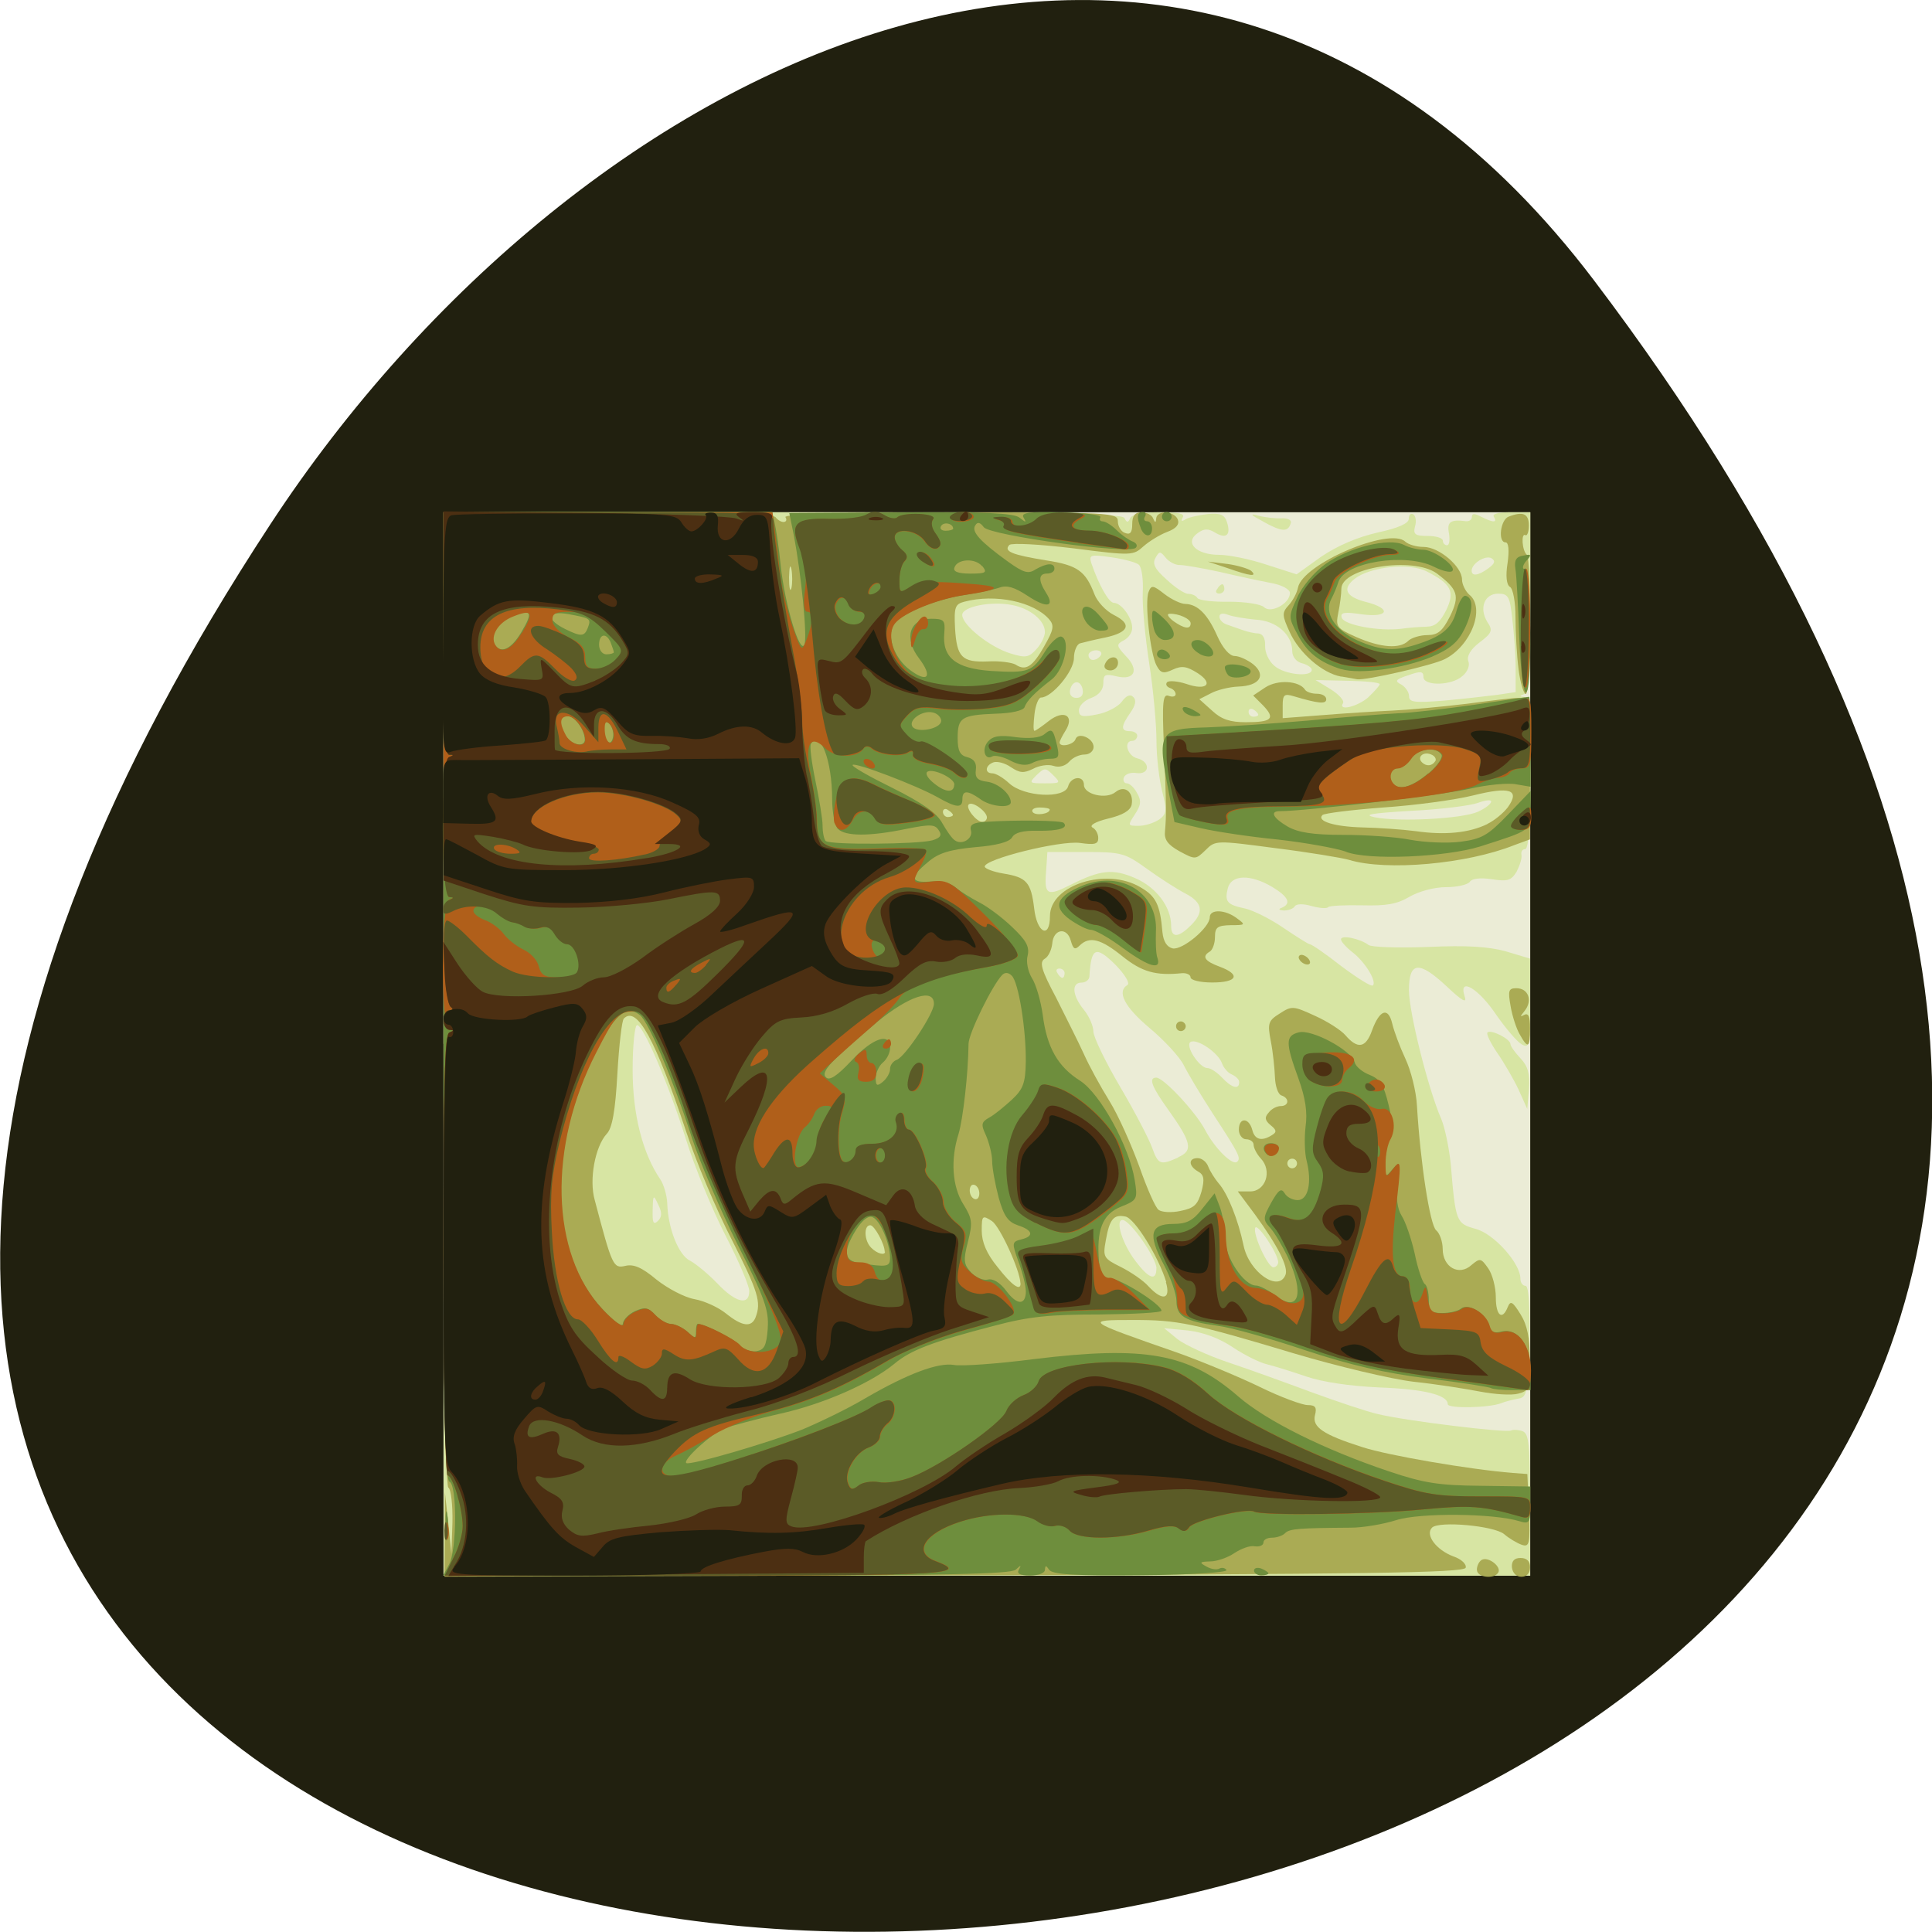 <svg xmlns="http://www.w3.org/2000/svg" viewBox="0 0 22 22"><path d="m 18.15 3.191 c 17.344 22.891 -30.387 26.14 -15.07 2.777 c 3.492 -5.328 10.473 -8.84 15.07 -2.777" fill="#21200f"/><path d="m 5.05 11.883 v -6.05 h 12.375 v 12.11 h -12.375" fill="#ebecd6"/><path d="m 5.05 11.883 v -6.05 h 3.863 c 3.035 0 3.867 0.012 3.891 0.066 c 0.027 0.055 0.043 0.055 0.066 0 c 0.023 -0.043 0.148 -0.066 0.336 -0.066 c 0.215 0 0.289 0.016 0.262 0.059 c -0.023 0.043 -0.016 0.051 0.035 0.02 c 0.039 -0.023 0.152 -0.047 0.254 -0.059 c 0.141 -0.012 0.188 0.008 0.215 0.094 c 0.047 0.145 -0.008 0.195 -0.137 0.117 c -0.078 -0.047 -0.125 -0.047 -0.199 0.008 c -0.152 0.109 -0.012 0.246 0.246 0.246 c 0.113 0 0.359 0.051 0.543 0.113 l 0.34 0.109 l 0.277 -0.199 c 0.184 -0.125 0.41 -0.223 0.645 -0.277 c 0.238 -0.051 0.355 -0.105 0.355 -0.156 c 0 -0.047 0.023 -0.066 0.051 -0.051 c 0.027 0.016 0.039 0.078 0.02 0.137 c -0.023 0.09 0 0.109 0.145 0.109 c 0.094 0 0.172 0.023 0.172 0.055 c 0 0.027 0.023 0.051 0.047 0.051 c 0.027 0 0.035 -0.059 0.023 -0.133 c -0.027 -0.133 0.016 -0.164 0.191 -0.141 c 0.039 0.004 0.07 -0.016 0.07 -0.051 c 0 -0.039 0.031 -0.039 0.105 0 c 0.137 0.07 0.188 0.07 0.145 0 c -0.023 -0.031 0.051 -0.051 0.188 -0.051 h 0.227 v 1.02 c 0 0.77 -0.02 1.031 -0.07 1.051 c -0.055 0.02 -0.055 0.027 0 0.031 c 0.09 0.008 0.102 1.734 0.012 1.734 c -0.031 0 -0.051 0.027 -0.043 0.066 c 0.008 0.039 -0.02 0.121 -0.055 0.191 c -0.063 0.102 -0.102 0.113 -0.281 0.086 c -0.133 -0.02 -0.227 -0.008 -0.25 0.027 c -0.023 0.035 -0.145 0.063 -0.27 0.063 c -0.137 0 -0.309 0.047 -0.418 0.109 c -0.145 0.086 -0.266 0.105 -0.539 0.098 c -0.195 -0.004 -0.367 0.004 -0.387 0.02 c -0.016 0.02 -0.102 0.012 -0.191 -0.012 c -0.09 -0.027 -0.172 -0.027 -0.191 0.004 c -0.016 0.027 -0.074 0.047 -0.125 0.047 c -0.055 -0.004 -0.066 -0.016 -0.023 -0.031 c 0.113 -0.047 0.078 -0.125 -0.109 -0.238 c -0.246 -0.145 -0.461 -0.141 -0.504 0.012 c -0.039 0.156 -0.012 0.191 0.195 0.234 c 0.098 0.023 0.293 0.121 0.441 0.223 c 0.145 0.098 0.281 0.184 0.297 0.184 c 0.02 0 0.18 0.109 0.359 0.25 c 0.184 0.137 0.344 0.238 0.359 0.219 c 0.047 -0.043 -0.086 -0.266 -0.234 -0.379 c -0.07 -0.055 -0.129 -0.121 -0.129 -0.145 c 0 -0.055 0.219 -0.008 0.313 0.063 c 0.035 0.027 0.34 0.035 0.68 0.023 c 0.445 -0.02 0.688 -0.004 0.887 0.051 l 0.273 0.082 v 0.516 c 0 0.473 -0.004 0.508 -0.094 0.461 c -0.055 -0.031 -0.184 -0.184 -0.293 -0.34 c -0.199 -0.297 -0.43 -0.434 -0.359 -0.211 c 0.031 0.086 -0.02 0.063 -0.195 -0.102 c -0.324 -0.305 -0.438 -0.293 -0.438 0.035 c 0 0.254 0.219 1.125 0.367 1.465 c 0.043 0.102 0.09 0.332 0.109 0.516 c 0.055 0.664 0.063 0.676 0.285 0.738 c 0.207 0.055 0.508 0.391 0.508 0.566 c 0 0.047 0.027 0.082 0.059 0.082 c 0.035 0 0.051 0.223 0.043 0.633 c -0.016 0.59 -0.027 0.637 -0.129 0.652 c -0.059 0.012 -0.145 0.031 -0.191 0.051 c -0.141 0.055 -0.609 0.063 -0.609 0.012 c 0 -0.105 -0.266 -0.172 -0.781 -0.191 c -0.344 -0.016 -0.652 -0.063 -0.832 -0.125 c -0.16 -0.055 -0.359 -0.117 -0.441 -0.137 c -0.086 -0.02 -0.258 -0.105 -0.387 -0.191 c -0.156 -0.105 -0.332 -0.172 -0.512 -0.195 l -0.277 -0.027 l 0.152 0.125 c 0.086 0.066 0.348 0.188 0.582 0.266 c 0.234 0.078 0.664 0.234 0.949 0.34 c 0.289 0.105 0.625 0.219 0.746 0.246 c 0.313 0.078 1.473 0.219 1.523 0.188 c 0.023 -0.012 0.082 -0.008 0.129 0.008 c 0.074 0.027 0.086 0.152 0.086 0.84 v 0.805 h -12.371 v -6.05 m 3.48 2.809 c 0 -0.059 -0.121 -0.344 -0.273 -0.637 c -0.148 -0.289 -0.352 -0.781 -0.449 -1.094 c -0.199 -0.633 -0.484 -1.297 -0.555 -1.297 c -0.027 0 -0.051 0.23 -0.051 0.512 c 0 0.504 0.113 0.949 0.316 1.246 c 0.039 0.059 0.074 0.18 0.078 0.27 c 0.008 0.285 0.129 0.594 0.262 0.656 c 0.066 0.035 0.207 0.152 0.309 0.258 c 0.207 0.219 0.363 0.258 0.363 0.086 m 4.637 -0.258 c 0 -0.117 -0.301 -0.551 -0.387 -0.551 c -0.086 0 0 0.277 0.152 0.473 c 0.148 0.195 0.234 0.227 0.234 0.078 m 1.387 -0.07 c 0 -0.094 -0.238 -0.453 -0.262 -0.391 c -0.027 0.078 0.145 0.449 0.207 0.449 c 0.027 0 0.055 -0.027 0.055 -0.059 m -7.06 -0.656 c -0.055 -0.117 -0.059 -0.113 -0.063 0.063 c -0.004 0.145 0.008 0.172 0.059 0.125 c 0.047 -0.047 0.051 -0.094 0.004 -0.188 m 5.922 -0.539 c 0.172 -0.074 0.152 -0.168 -0.113 -0.539 c -0.188 -0.262 -0.23 -0.367 -0.137 -0.367 c 0.082 0 0.445 0.387 0.555 0.594 c 0.113 0.215 0.316 0.414 0.367 0.363 c 0.043 -0.043 0.02 -0.09 -0.281 -0.551 c -0.137 -0.211 -0.281 -0.453 -0.328 -0.547 c -0.043 -0.09 -0.219 -0.281 -0.387 -0.422 c -0.289 -0.242 -0.379 -0.418 -0.254 -0.492 c 0.031 -0.02 -0.031 -0.121 -0.137 -0.23 c -0.227 -0.223 -0.277 -0.199 -0.297 0.137 c -0.004 0.035 -0.043 0.066 -0.09 0.066 c -0.117 0 -0.105 0.148 0.027 0.309 c 0.063 0.078 0.109 0.188 0.109 0.25 c 0 0.059 0.137 0.344 0.305 0.629 c 0.168 0.285 0.328 0.594 0.363 0.691 c 0.07 0.195 0.094 0.203 0.297 0.113 m 0.695 -0.859 c 0 -0.031 -0.039 -0.066 -0.082 -0.086 c -0.043 -0.016 -0.094 -0.074 -0.113 -0.125 c -0.039 -0.121 -0.285 -0.289 -0.359 -0.246 c -0.066 0.043 0.102 0.297 0.191 0.297 c 0.039 0 0.113 0.051 0.168 0.109 c 0.109 0.117 0.195 0.141 0.195 0.051 m -1.988 -1.242 c 0 -0.027 -0.027 -0.051 -0.059 -0.051 c -0.035 0 -0.043 0.023 -0.023 0.051 c 0.016 0.031 0.043 0.055 0.055 0.055 c 0.016 0 0.027 -0.023 0.027 -0.055 m 1.434 -0.539 c 0.156 -0.152 0.141 -0.262 -0.059 -0.367 c -0.098 -0.051 -0.293 -0.176 -0.438 -0.281 c -0.25 -0.18 -0.289 -0.191 -0.699 -0.191 h -0.434 l -0.016 0.234 c -0.02 0.254 0.016 0.273 0.277 0.141 c 0.34 -0.172 0.484 -0.188 0.738 -0.078 c 0.242 0.105 0.41 0.328 0.41 0.543 c 0 0.137 0.078 0.141 0.219 0 m -0.359 -1.207 c 0.09 -0.066 0.094 -0.102 0.039 -0.32 c -0.035 -0.137 -0.066 -0.398 -0.066 -0.578 c 0 -0.18 -0.035 -0.578 -0.082 -0.879 c -0.047 -0.305 -0.082 -0.672 -0.074 -0.813 c 0.008 -0.145 -0.012 -0.281 -0.043 -0.313 c -0.027 -0.027 -0.172 -0.066 -0.313 -0.086 c -0.242 -0.035 -0.258 -0.027 -0.23 0.066 c 0.086 0.25 0.199 0.453 0.258 0.453 c 0.082 0 0.207 0.168 0.207 0.281 c 0.004 0.051 -0.039 0.117 -0.094 0.145 c -0.09 0.047 -0.086 0.063 0.023 0.18 c 0.156 0.16 0.098 0.281 -0.109 0.23 c -0.129 -0.031 -0.148 -0.02 -0.148 0.078 c 0 0.074 -0.051 0.137 -0.137 0.168 c -0.078 0.027 -0.141 0.09 -0.141 0.141 c 0 0.07 0.035 0.082 0.207 0.047 c 0.109 -0.02 0.238 -0.086 0.281 -0.145 c 0.051 -0.07 0.098 -0.09 0.133 -0.051 c 0.035 0.035 0.023 0.094 -0.035 0.176 c -0.109 0.156 -0.113 0.211 -0.004 0.211 c 0.043 0 0.082 0.023 0.082 0.051 c 0 0.031 -0.027 0.059 -0.055 0.059 c -0.105 0 -0.059 0.172 0.055 0.199 c 0.152 0.039 0.145 0.188 -0.008 0.168 c -0.066 -0.012 -0.129 0.012 -0.145 0.051 c -0.012 0.035 0.004 0.066 0.035 0.066 c 0.031 0 0.086 0.051 0.117 0.113 c 0.051 0.086 0.043 0.137 -0.027 0.242 c -0.082 0.125 -0.082 0.129 0.043 0.129 c 0.07 0 0.172 -0.031 0.23 -0.07 m 3.633 -0.09 c 0.086 -0.039 0.152 -0.09 0.152 -0.117 c 0 -0.023 -0.066 -0.016 -0.152 0.016 c -0.086 0.031 -0.426 0.074 -0.758 0.09 c -0.453 0.027 -0.559 0.043 -0.414 0.074 c 0.281 0.055 0.996 0.016 1.172 -0.063 m -4.836 -0.418 c -0.086 -0.086 -0.098 -0.086 -0.188 0 c -0.09 0.09 -0.086 0.094 0.094 0.094 c 0.18 0 0.184 -0.004 0.094 -0.094 m 2.336 -0.688 c 0 -0.012 -0.023 -0.039 -0.055 -0.059 c -0.031 -0.016 -0.055 -0.008 -0.055 0.027 c 0 0.031 0.023 0.055 0.055 0.055 c 0.031 0 0.055 -0.008 0.055 -0.023 m 1.254 -0.199 c 0.07 -0.066 0.129 -0.133 0.129 -0.148 c 0 -0.02 -0.164 -0.035 -0.367 -0.039 l -0.363 -0.008 l 0.172 0.105 c 0.094 0.059 0.156 0.129 0.141 0.156 c -0.063 0.098 0.164 0.043 0.289 -0.066 m 1.469 -0.027 l 0.207 -0.031 v -0.277 c 0 -0.152 -0.02 -0.406 -0.039 -0.563 c -0.027 -0.25 -0.047 -0.281 -0.16 -0.281 c -0.156 0 -0.219 0.164 -0.125 0.32 c 0.066 0.098 0.059 0.125 -0.09 0.238 c -0.102 0.078 -0.145 0.156 -0.125 0.211 c 0.02 0.047 -0.008 0.121 -0.066 0.168 c -0.121 0.113 -0.445 0.117 -0.445 0.012 c 0 -0.066 -0.031 -0.07 -0.172 -0.02 c -0.145 0.047 -0.16 0.066 -0.082 0.105 c 0.047 0.027 0.09 0.086 0.09 0.133 c 0 0.07 0.059 0.078 0.398 0.051 c 0.219 -0.02 0.492 -0.051 0.609 -0.066 m -4.723 -0.059 c -0.023 -0.117 -0.121 -0.109 -0.145 0.008 c -0.008 0.051 0.02 0.086 0.074 0.086 c 0.055 0 0.082 -0.035 0.07 -0.094 m 2.609 -0.227 c 0 -0.023 -0.051 -0.059 -0.113 -0.074 c -0.063 -0.016 -0.109 -0.074 -0.109 -0.137 c 0 -0.188 -0.18 -0.348 -0.418 -0.359 c -0.121 -0.012 -0.262 -0.035 -0.313 -0.055 c -0.059 -0.023 -0.098 -0.016 -0.098 0.02 c 0 0.035 0.035 0.074 0.082 0.09 c 0.047 0.016 0.125 0.043 0.18 0.063 c 0.055 0.02 0.137 0.039 0.18 0.039 c 0.051 0.004 0.082 0.055 0.078 0.141 c -0.004 0.074 0.043 0.176 0.105 0.227 c 0.113 0.102 0.426 0.133 0.426 0.047 m -3.039 -0.434 c 0 -0.129 -0.168 -0.266 -0.375 -0.305 c -0.242 -0.047 -0.566 0.02 -0.566 0.113 c 0 0.117 0.316 0.367 0.547 0.438 c 0.176 0.055 0.211 0.047 0.297 -0.047 c 0.055 -0.059 0.098 -0.148 0.098 -0.199 m 0.637 0.266 c 0.016 -0.027 -0.004 -0.055 -0.055 -0.055 c -0.047 0 -0.086 0.027 -0.086 0.055 c 0 0.031 0.023 0.055 0.051 0.055 c 0.031 0 0.07 -0.023 0.09 -0.055 m 3.707 -0.324 c 0.098 0 0.156 -0.051 0.223 -0.184 c 0.105 -0.215 0.063 -0.301 -0.219 -0.445 c -0.199 -0.102 -0.645 -0.055 -0.824 0.086 c -0.141 0.113 -0.098 0.203 0.133 0.262 c 0.293 0.074 0.258 0.18 -0.043 0.141 c -0.207 -0.031 -0.254 -0.023 -0.234 0.039 c 0.027 0.082 0.422 0.156 0.676 0.125 c 0.086 -0.012 0.215 -0.023 0.289 -0.023 m -1.555 -0.383 c 0 -0.043 -0.09 -0.094 -0.223 -0.117 c -0.121 -0.023 -0.379 -0.078 -0.578 -0.125 c -0.199 -0.043 -0.402 -0.078 -0.449 -0.078 c -0.051 0.004 -0.125 -0.035 -0.164 -0.082 c -0.063 -0.078 -0.074 -0.078 -0.117 0 c -0.039 0.066 -0.008 0.129 0.125 0.246 c 0.094 0.09 0.207 0.164 0.246 0.164 c 0.043 0 0.09 0.02 0.105 0.047 c 0.016 0.027 0.184 0.047 0.363 0.043 c 0.184 0 0.363 0.027 0.398 0.063 c 0.078 0.074 0.293 -0.043 0.293 -0.16 m -0.828 -0.047 c 0.016 -0.031 0.043 -0.055 0.059 -0.055 c 0.012 0 0.023 0.023 0.023 0.055 c 0 0.027 -0.027 0.051 -0.059 0.051 c -0.035 0 -0.047 -0.023 -0.023 -0.051 m 3.09 -0.238 c 0.07 -0.051 0.082 -0.082 0.035 -0.113 c -0.07 -0.039 -0.227 0.059 -0.227 0.141 c 0 0.066 0.074 0.059 0.191 -0.027 m 0.344 5.938 c -0.055 -0.117 -0.164 -0.305 -0.242 -0.418 c -0.078 -0.113 -0.129 -0.219 -0.113 -0.234 c 0.039 -0.039 0.262 0.074 0.262 0.133 c 0 0.023 0.051 0.094 0.113 0.16 c 0.086 0.09 0.109 0.176 0.098 0.348 l -0.02 0.23 m -3.01 -6.691 c -0.141 -0.074 -0.156 -0.094 -0.055 -0.066 c 0.074 0.02 0.195 0.035 0.266 0.031 c 0.078 -0.004 0.121 0.023 0.105 0.059 c -0.031 0.102 -0.105 0.094 -0.316 -0.023" fill="#d7e5a3"/><path d="m 5.066 17.469 v -0.477 l 0.039 0.352 l 0.035 0.352 l 0.012 -0.359 c 0.004 -0.199 -0.016 -0.379 -0.047 -0.398 c -0.035 -0.02 -0.055 -1.938 -0.055 -5.566 v -5.539 h 1.875 c 1.191 0 1.887 0.02 1.906 0.055 c 0.023 0.031 0.063 0.055 0.09 0.055 c 0.031 0 0.043 -0.023 0.023 -0.055 c -0.023 -0.035 0.617 -0.055 1.875 -0.055 c 1.836 0 1.91 0.004 1.91 0.102 c 0 0.055 0.035 0.117 0.082 0.133 c 0.059 0.023 0.082 -0.004 0.082 -0.102 c 0 -0.094 0.031 -0.133 0.105 -0.133 c 0.059 0 0.121 0.031 0.133 0.07 c 0.023 0.051 0.031 0.051 0.035 0 c 0.008 -0.098 0.207 -0.086 0.246 0.012 c 0.02 0.055 -0.016 0.102 -0.121 0.141 c -0.082 0.031 -0.203 0.105 -0.27 0.164 c -0.117 0.105 -0.129 0.109 -0.797 0.023 c -0.391 -0.047 -0.699 -0.063 -0.73 -0.039 c -0.07 0.074 0.031 0.113 0.418 0.176 c 0.359 0.055 0.449 0.121 0.551 0.387 c 0.031 0.082 0.129 0.188 0.219 0.234 c 0.211 0.105 0.176 0.199 -0.098 0.258 c -0.117 0.023 -0.246 0.055 -0.285 0.066 c -0.035 0.008 -0.07 0.086 -0.07 0.168 c 0 0.148 -0.25 0.449 -0.375 0.449 c -0.027 0 -0.063 0.086 -0.074 0.188 c -0.012 0.105 -0.016 0.191 0 0.191 c 0.012 0 0.086 -0.051 0.164 -0.113 c 0.172 -0.133 0.297 -0.059 0.188 0.113 c -0.035 0.055 -0.066 0.117 -0.066 0.133 c 0 0.059 0.156 0.027 0.18 -0.035 c 0.027 -0.09 0.207 -0.016 0.207 0.086 c 0 0.047 -0.047 0.086 -0.102 0.086 c -0.059 0 -0.137 0.035 -0.176 0.082 c -0.043 0.047 -0.113 0.07 -0.18 0.047 c -0.059 -0.02 -0.164 -0.004 -0.234 0.035 c -0.105 0.051 -0.148 0.047 -0.25 -0.02 c -0.066 -0.047 -0.156 -0.07 -0.199 -0.055 c -0.094 0.035 -0.102 0.125 -0.012 0.125 c 0.039 0 0.125 0.051 0.191 0.113 c 0.168 0.156 0.633 0.18 0.672 0.035 c 0.031 -0.113 0.18 -0.129 0.18 -0.016 c 0 0.109 0.254 0.168 0.359 0.082 c 0.105 -0.086 0.211 0 0.184 0.145 c -0.016 0.066 -0.102 0.117 -0.266 0.156 c -0.145 0.035 -0.219 0.078 -0.18 0.102 c 0.039 0.02 0.066 0.074 0.066 0.121 c 0 0.07 -0.043 0.078 -0.207 0.055 c -0.223 -0.031 -1.094 0.184 -1.086 0.27 c 0.004 0.023 0.098 0.059 0.211 0.078 c 0.266 0.043 0.316 0.098 0.352 0.395 c 0.031 0.285 0.18 0.355 0.18 0.09 c 0 -0.355 0.645 -0.559 1.031 -0.328 c 0.176 0.102 0.223 0.195 0.25 0.512 c 0.012 0.109 0.051 0.168 0.117 0.184 c 0.113 0.02 0.422 -0.238 0.422 -0.355 c 0 -0.094 0.176 -0.09 0.309 0.012 c 0.102 0.074 0.098 0.078 -0.07 0.078 c -0.152 0.004 -0.18 0.023 -0.18 0.137 c 0 0.07 -0.027 0.145 -0.059 0.164 c -0.094 0.055 -0.059 0.109 0.113 0.172 c 0.242 0.09 0.203 0.18 -0.086 0.18 c -0.137 0 -0.246 -0.027 -0.246 -0.059 c 0 -0.031 -0.047 -0.051 -0.098 -0.047 c -0.301 0.031 -0.457 -0.016 -0.676 -0.191 c -0.246 -0.199 -0.375 -0.234 -0.488 -0.125 c -0.055 0.055 -0.074 0.043 -0.102 -0.055 c -0.043 -0.16 -0.199 -0.133 -0.211 0.035 c -0.008 0.07 -0.043 0.148 -0.086 0.172 c -0.063 0.039 -0.039 0.125 0.129 0.441 c 0.109 0.219 0.254 0.504 0.316 0.641 c 0.059 0.133 0.191 0.375 0.293 0.539 c 0.102 0.164 0.25 0.5 0.34 0.746 c 0.086 0.246 0.184 0.469 0.219 0.492 c 0.035 0.027 0.145 0.035 0.25 0.012 c 0.156 -0.031 0.195 -0.07 0.238 -0.219 c 0.039 -0.145 0.027 -0.195 -0.039 -0.23 c -0.109 -0.063 -0.113 -0.152 -0.004 -0.152 c 0.047 0 0.102 0.043 0.121 0.098 c 0.02 0.051 0.074 0.137 0.117 0.188 c 0.102 0.113 0.223 0.414 0.285 0.711 c 0.063 0.301 0.398 0.535 0.477 0.332 c 0.035 -0.09 -0.086 -0.328 -0.348 -0.688 l -0.195 -0.262 h 0.141 c 0.176 0 0.254 -0.234 0.121 -0.375 c -0.047 -0.051 -0.082 -0.121 -0.082 -0.156 c 0 -0.035 -0.039 -0.063 -0.086 -0.063 c -0.043 0 -0.082 -0.051 -0.082 -0.109 c 0 -0.141 0.113 -0.141 0.152 0 c 0.027 0.113 0.105 0.137 0.223 0.063 c 0.059 -0.035 0.055 -0.059 -0.012 -0.113 c -0.066 -0.055 -0.074 -0.09 -0.023 -0.145 c 0.031 -0.043 0.094 -0.074 0.137 -0.074 c 0.094 0 0.102 -0.09 0.008 -0.121 c -0.039 -0.012 -0.07 -0.105 -0.074 -0.207 c -0.004 -0.102 -0.023 -0.289 -0.047 -0.41 c -0.039 -0.203 -0.031 -0.234 0.102 -0.316 c 0.137 -0.09 0.156 -0.086 0.402 0.027 c 0.141 0.063 0.297 0.164 0.344 0.219 c 0.141 0.164 0.234 0.148 0.305 -0.055 c 0.086 -0.234 0.184 -0.27 0.23 -0.074 c 0.02 0.086 0.086 0.262 0.148 0.395 c 0.063 0.133 0.125 0.375 0.133 0.539 c 0.039 0.652 0.148 1.359 0.219 1.418 c 0.039 0.031 0.074 0.129 0.074 0.211 c 0 0.211 0.188 0.313 0.328 0.184 c 0.098 -0.082 0.109 -0.078 0.191 0.039 c 0.047 0.066 0.086 0.215 0.086 0.328 c 0 0.211 0.074 0.27 0.137 0.109 c 0.031 -0.074 0.055 -0.059 0.145 0.086 c 0.078 0.125 0.105 0.27 0.105 0.52 c 0 0.324 -0.008 0.352 -0.133 0.383 c -0.074 0.02 -0.266 0.008 -0.43 -0.023 c -0.16 -0.031 -0.504 -0.086 -0.762 -0.113 c -0.258 -0.031 -0.867 -0.176 -1.352 -0.32 c -1.172 -0.352 -1.336 -0.383 -1.836 -0.383 c -0.563 0 -0.559 0.004 0.508 0.375 c 0.273 0.098 0.695 0.273 0.93 0.387 c 0.238 0.117 0.484 0.207 0.547 0.207 c 0.086 0 0.105 0.027 0.082 0.113 c -0.035 0.137 0.09 0.223 0.543 0.367 c 0.289 0.094 1.223 0.254 1.711 0.293 l 0.164 0.012 l 0.02 0.422 c 0.012 0.379 0.004 0.414 -0.086 0.383 c -0.055 -0.02 -0.145 -0.074 -0.199 -0.121 c -0.113 -0.094 -0.738 -0.152 -0.82 -0.074 c -0.082 0.082 0.047 0.254 0.242 0.328 c 0.094 0.031 0.152 0.09 0.141 0.129 c -0.02 0.059 -1.125 0.074 -5.824 0.086 l -5.805 0.016 l 0.004 -0.477 m 3.539 -2.477 c 0.066 -0.172 0.031 -0.289 -0.273 -0.887 c -0.172 -0.332 -0.406 -0.887 -0.52 -1.234 c -0.348 -1.043 -0.559 -1.43 -0.707 -1.281 c -0.023 0.02 -0.055 0.305 -0.074 0.629 c -0.023 0.422 -0.059 0.621 -0.121 0.684 c -0.133 0.145 -0.203 0.523 -0.137 0.754 c 0.199 0.754 0.211 0.781 0.348 0.75 c 0.094 -0.023 0.188 0.016 0.355 0.156 c 0.129 0.102 0.32 0.203 0.434 0.223 c 0.113 0.02 0.273 0.094 0.359 0.164 c 0.184 0.148 0.289 0.16 0.336 0.043 m 4.676 -0.402 c -0.086 -0.285 -0.359 -0.727 -0.465 -0.746 c -0.133 -0.027 -0.18 0.027 -0.223 0.27 c -0.035 0.191 -0.027 0.207 0.172 0.305 c 0.117 0.059 0.258 0.156 0.313 0.219 c 0.16 0.172 0.258 0.152 0.199 -0.047 m -1.656 0.012 c -0.008 -0.156 -0.234 -0.645 -0.324 -0.707 c -0.109 -0.07 -0.117 -0.066 -0.117 0.109 c 0 0.129 0.055 0.262 0.18 0.414 c 0.164 0.211 0.266 0.281 0.262 0.184 m -1.547 -0.359 c 0 -0.086 -0.117 -0.301 -0.164 -0.301 c -0.078 0 -0.07 0.18 0.012 0.258 c 0.066 0.066 0.156 0.09 0.156 0.043 m 1.066 -0.707 c -0.016 -0.043 -0.051 -0.066 -0.078 -0.051 c -0.023 0.016 -0.031 0.063 -0.016 0.105 c 0.016 0.043 0.051 0.066 0.078 0.051 c 0.023 -0.016 0.031 -0.063 0.016 -0.105 m 3.625 -0.297 c 0 -0.031 -0.023 -0.055 -0.055 -0.055 c -0.031 0 -0.055 0.023 -0.055 0.055 c 0 0.027 0.023 0.055 0.055 0.055 c 0.031 0 0.055 -0.027 0.055 -0.055 m -3.531 -3.941 c 0 -0.066 -0.164 -0.188 -0.207 -0.148 c -0.039 0.039 0.086 0.199 0.156 0.199 c 0.027 0 0.051 -0.023 0.051 -0.051 m -0.387 -0.027 c 0 -0.016 -0.027 -0.039 -0.059 -0.059 c -0.027 -0.02 -0.055 -0.008 -0.055 0.023 c 0 0.031 0.027 0.059 0.055 0.059 c 0.031 0 0.059 -0.012 0.059 -0.023 m 1.102 -0.063 c 0 -0.012 -0.051 -0.023 -0.113 -0.023 c -0.063 0 -0.098 0.023 -0.082 0.051 c 0.031 0.047 0.195 0.023 0.195 -0.027 m -0.059 -1.867 c 0.102 -0.176 0.113 -0.23 0.055 -0.297 c -0.172 -0.203 -0.617 -0.297 -0.969 -0.203 c -0.105 0.027 -0.117 0.063 -0.105 0.301 c 0.02 0.332 0.078 0.391 0.375 0.379 c 0.129 -0.008 0.27 0.012 0.313 0.035 c 0.117 0.078 0.195 0.027 0.332 -0.215 m -2.883 -0.871 c -0.016 -0.066 -0.023 -0.023 -0.027 0.094 c 0 0.117 0.012 0.176 0.027 0.121 c 0.012 -0.051 0.012 -0.148 0 -0.215 m 7.805 11.395 c 0 -0.043 0.023 -0.094 0.055 -0.113 c 0.074 -0.043 0.23 0.078 0.188 0.145 c -0.047 0.078 -0.242 0.055 -0.242 -0.031 m 0.398 -0.031 c -0.004 -0.07 0.027 -0.105 0.098 -0.105 c 0.07 0 0.109 0.035 0.109 0.105 c 0 0.07 -0.039 0.109 -0.098 0.109 c -0.059 0 -0.102 -0.043 -0.109 -0.109 m 0.09 -6.066 c -0.039 -0.066 -0.086 -0.211 -0.105 -0.324 c -0.031 -0.176 -0.023 -0.203 0.066 -0.203 c 0.137 0 0.188 0.141 0.094 0.258 c -0.051 0.063 -0.055 0.074 -0.008 0.047 c 0.051 -0.027 0.07 0.012 0.07 0.152 c 0 0.223 -0.023 0.238 -0.117 0.07 m -3.914 -0.094 c 0 -0.031 0.023 -0.055 0.055 -0.055 c 0.027 0 0.055 0.027 0.055 0.055 c 0 0.031 -0.027 0.055 -0.055 0.055 c -0.031 0 -0.055 -0.023 -0.055 -0.055 m 1.406 -0.758 c -0.02 -0.027 -0.008 -0.055 0.023 -0.055 c 0.027 0 0.07 0.027 0.086 0.055 c 0.02 0.031 0.012 0.055 -0.02 0.055 c -0.031 0 -0.07 -0.023 -0.09 -0.055 m 0.563 -1.137 c -0.082 -0.023 -0.457 -0.086 -0.836 -0.133 c -0.68 -0.09 -0.684 -0.09 -0.797 0.023 c -0.113 0.109 -0.117 0.109 -0.297 0.012 c -0.133 -0.074 -0.176 -0.133 -0.164 -0.23 c 0.016 -0.184 0.016 -0.27 -0.012 -0.957 c -0.023 -0.52 -0.012 -0.609 0.055 -0.582 c 0.043 0.016 0.078 0.008 0.078 -0.02 c 0 -0.027 -0.027 -0.059 -0.066 -0.07 c -0.039 -0.016 -0.051 -0.043 -0.031 -0.066 c 0.023 -0.02 0.121 -0.012 0.219 0.02 c 0.234 0.082 0.316 -0.004 0.125 -0.125 c -0.117 -0.074 -0.176 -0.086 -0.277 -0.039 c -0.109 0.051 -0.141 0.043 -0.188 -0.047 c -0.07 -0.129 -0.137 -0.719 -0.09 -0.836 c 0.031 -0.082 0.051 -0.078 0.18 0.023 c 0.082 0.063 0.188 0.113 0.238 0.113 c 0.141 0.004 0.254 0.117 0.363 0.363 c 0.063 0.141 0.141 0.23 0.199 0.23 c 0.051 0 0.145 0.043 0.211 0.094 c 0.152 0.125 0.074 0.246 -0.168 0.254 c -0.102 0.004 -0.246 0.039 -0.316 0.078 l -0.129 0.066 l 0.148 0.133 c 0.105 0.098 0.207 0.129 0.379 0.129 c 0.297 0 0.344 -0.039 0.199 -0.191 l -0.113 -0.113 l 0.141 -0.094 c 0.141 -0.09 0.383 -0.074 0.449 0.027 c 0.016 0.027 0.078 0.047 0.137 0.047 c 0.059 0 0.105 0.027 0.105 0.063 c 0 0.059 -0.094 0.047 -0.371 -0.035 c -0.105 -0.031 -0.125 -0.02 -0.125 0.105 v 0.145 l 0.457 -0.035 c 0.25 -0.02 0.602 -0.043 0.785 -0.051 c 0.184 -0.008 0.566 -0.043 0.855 -0.078 c 0.289 -0.039 0.539 -0.066 0.555 -0.066 c 0.156 -0.008 0.164 0.027 0.164 0.809 v 0.801 l -0.18 0.066 c -0.539 0.215 -1.453 0.297 -1.879 0.168 m 1.574 -0.41 c 0.082 -0.039 0.184 -0.125 0.234 -0.191 c 0.141 -0.199 0.023 -0.238 -0.398 -0.133 c -0.203 0.051 -0.664 0.113 -1.023 0.137 c -0.359 0.027 -0.672 0.066 -0.691 0.086 c -0.07 0.07 0.137 0.133 0.457 0.141 c 0.184 0.004 0.457 0.023 0.609 0.043 c 0.328 0.047 0.605 0.02 0.813 -0.082 m -0.594 -0.715 c 0.016 -0.027 -0.008 -0.063 -0.051 -0.078 c -0.086 -0.035 -0.16 0.031 -0.102 0.09 c 0.051 0.051 0.117 0.043 0.152 -0.012 m -2.785 -1.57 c 0 -0.051 -0.137 -0.113 -0.238 -0.109 c -0.039 0 -0.02 0.035 0.039 0.082 c 0.121 0.086 0.199 0.102 0.199 0.027 m 3.734 0.523 c -0.02 -0.156 -0.035 -0.426 -0.035 -0.594 c 0 -0.168 -0.027 -0.324 -0.063 -0.344 c -0.039 -0.023 -0.051 -0.125 -0.027 -0.273 c 0.02 -0.141 0.012 -0.234 -0.023 -0.234 c -0.09 0 -0.059 -0.258 0.035 -0.293 c 0.164 -0.063 0.23 -0.035 0.23 0.102 c 0 0.074 -0.02 0.121 -0.039 0.109 c -0.051 -0.031 -0.039 0.176 0.016 0.223 c 0.055 0.055 0.047 1.586 -0.012 1.586 c -0.023 0 -0.063 -0.129 -0.082 -0.281 m -2.023 0.082 c -0.211 -0.039 -0.473 -0.266 -0.582 -0.504 c -0.09 -0.195 -0.09 -0.223 -0.012 -0.309 c 0.047 -0.051 0.094 -0.141 0.105 -0.199 c 0.051 -0.27 1.047 -0.695 1.223 -0.523 c 0.035 0.031 0.125 0.059 0.207 0.059 c 0.176 0 0.438 0.223 0.438 0.371 c 0 0.055 0.039 0.133 0.082 0.172 c 0.188 0.148 0.023 0.582 -0.277 0.734 c -0.133 0.07 -0.906 0.246 -1 0.23 c -0.023 -0.004 -0.102 -0.02 -0.176 -0.031 m 0.758 -0.406 c 0.035 -0.035 0.137 -0.066 0.219 -0.066 c 0.121 0 0.172 -0.047 0.258 -0.215 c 0.113 -0.234 0.09 -0.305 -0.152 -0.488 c -0.273 -0.195 -1.086 -0.066 -1.086 0.176 c 0 0.059 -0.016 0.184 -0.035 0.273 c -0.031 0.16 -0.02 0.176 0.207 0.277 c 0.277 0.121 0.492 0.137 0.59 0.043 m -3.457 0.273 c 0.035 -0.102 0.152 -0.117 0.152 -0.023 c 0 0.047 -0.039 0.086 -0.086 0.086 c -0.047 0 -0.078 -0.027 -0.066 -0.063 m 1.398 -1.102 l -0.223 -0.074 l 0.223 0.027 c 0.117 0.016 0.242 0.055 0.27 0.078 c 0.074 0.07 -0.004 0.063 -0.27 -0.031" fill="#aaab54"/><path d="m 5.113 17.816 c 0.09 -0.16 0.094 -0.914 0.004 -0.945 c -0.055 -0.02 -0.066 -1.238 -0.066 -5.531 v -5.512 h 3.742 l 0.027 0.121 c 0.016 0.07 0.051 0.289 0.07 0.492 c 0.047 0.441 0.219 1.02 0.27 0.898 c 0.035 -0.086 -0.035 -0.793 -0.121 -1.246 l -0.051 -0.25 l 1.266 -0.008 c 0.965 -0.008 1.289 0.008 1.355 0.059 c 0.074 0.059 0.082 0.059 0.047 0 c -0.035 -0.055 0.055 -0.07 0.43 -0.059 c 0.258 0.004 0.457 0.027 0.445 0.055 c -0.016 0.027 -0.004 0.047 0.027 0.047 c 0.031 0 0.105 0.047 0.16 0.102 c 0.059 0.059 0.141 0.113 0.184 0.129 c 0.039 0.016 0.055 0.047 0.031 0.07 c -0.074 0.078 -1.656 -0.141 -1.73 -0.234 c -0.043 -0.059 -0.074 -0.063 -0.098 -0.02 c -0.047 0.07 0.059 0.184 0.371 0.41 c 0.18 0.129 0.234 0.145 0.316 0.09 c 0.129 -0.074 0.215 -0.078 0.215 -0.008 c 0 0.031 -0.035 0.055 -0.082 0.055 c -0.098 0 -0.105 0.074 -0.016 0.215 c 0.109 0.168 0.012 0.184 -0.207 0.039 c -0.148 -0.098 -0.238 -0.125 -0.32 -0.094 c -0.066 0.023 -0.238 0.059 -0.387 0.082 c -0.32 0.047 -0.699 0.195 -0.805 0.32 c -0.105 0.125 -0.016 0.398 0.176 0.539 c 0.199 0.148 0.258 0.074 0.098 -0.137 c -0.176 -0.23 -0.105 -0.449 0.137 -0.449 c 0.148 0 0.164 0.016 0.152 0.16 c -0.027 0.281 0.129 0.406 0.531 0.434 c 0.43 0.027 0.473 0.008 0.617 -0.223 c 0.066 -0.105 0.148 -0.176 0.184 -0.168 c 0.109 0.035 0.035 0.375 -0.109 0.488 c -0.188 0.145 -0.285 0.242 -0.309 0.316 c -0.016 0.039 -0.152 0.07 -0.332 0.074 c -0.387 0.016 -0.43 0.043 -0.43 0.277 c 0 0.148 0.027 0.199 0.113 0.219 c 0.074 0.02 0.105 0.066 0.094 0.145 c -0.012 0.086 0.02 0.121 0.125 0.133 c 0.129 0.016 0.273 0.141 0.273 0.234 c 0 0.074 -0.238 0.051 -0.352 -0.039 c -0.141 -0.098 -0.199 -0.098 -0.199 0.004 c 0 0.105 -0.066 0.102 -0.285 -0.023 c -0.246 -0.137 -0.934 -0.398 -0.965 -0.367 c -0.016 0.016 0.191 0.133 0.453 0.262 c 0.336 0.168 0.504 0.285 0.566 0.398 c 0.051 0.09 0.113 0.18 0.145 0.199 c 0.082 0.059 0.207 -0.02 0.184 -0.109 c -0.02 -0.07 0.023 -0.094 0.172 -0.102 c 0.352 -0.023 0.855 -0.016 0.883 0.012 c 0.059 0.059 -0.059 0.094 -0.293 0.09 c -0.168 -0.004 -0.262 0.02 -0.293 0.074 c -0.031 0.055 -0.18 0.094 -0.422 0.113 c -0.285 0.027 -0.418 0.066 -0.535 0.168 c -0.215 0.176 -0.203 0.242 0.027 0.223 c 0.117 -0.008 0.23 0.016 0.289 0.07 c 0.055 0.047 0.176 0.121 0.266 0.168 c 0.094 0.047 0.262 0.172 0.375 0.281 c 0.16 0.152 0.199 0.223 0.176 0.324 c -0.02 0.07 0.004 0.18 0.047 0.254 c 0.047 0.07 0.102 0.258 0.125 0.422 c 0.047 0.371 0.172 0.59 0.426 0.75 c 0.23 0.148 0.559 0.75 0.621 1.129 c 0.035 0.219 0.031 0.23 -0.156 0.305 c -0.215 0.086 -0.281 0.27 -0.25 0.633 c 0.016 0.141 0.047 0.184 0.129 0.184 c 0.117 0.004 0.578 0.293 0.582 0.367 c 0 0.023 -0.316 0.039 -0.703 0.043 c -0.566 0 -0.805 0.023 -1.203 0.129 c -0.695 0.18 -0.953 0.277 -1.137 0.434 c -0.273 0.223 -0.813 0.461 -1.313 0.57 c -0.262 0.059 -0.543 0.137 -0.625 0.164 c -0.145 0.063 -0.473 0.359 -0.43 0.395 c 0.039 0.031 0.926 -0.227 1.324 -0.383 c 0.195 -0.082 0.52 -0.238 0.715 -0.355 c 0.477 -0.277 0.828 -0.41 1.01 -0.379 c 0.078 0.016 0.488 -0.012 0.906 -0.066 c 1.273 -0.156 1.766 -0.066 2.332 0.426 c 0.32 0.277 0.98 0.605 1.715 0.852 c 0.395 0.133 0.57 0.16 1.043 0.164 l 0.566 0.008 v 0.215 c 0 0.199 -0.012 0.215 -0.125 0.18 c -0.293 -0.09 -1.133 -0.098 -1.402 -0.012 c -0.148 0.047 -0.379 0.086 -0.52 0.086 c -0.582 0.004 -0.691 0.012 -0.742 0.059 c -0.027 0.031 -0.098 0.055 -0.152 0.055 c -0.055 0 -0.098 0.023 -0.098 0.055 c 0 0.031 -0.043 0.051 -0.098 0.043 c -0.055 -0.012 -0.156 0.027 -0.234 0.078 c -0.074 0.051 -0.199 0.094 -0.273 0.094 c -0.125 0.004 -0.129 0.012 -0.043 0.059 c 0.055 0.031 0.117 0.039 0.145 0.023 c 0.031 -0.016 0.066 -0.008 0.082 0.016 c 0.02 0.027 -0.406 0.055 -0.969 0.059 c -0.77 0.008 -1.016 -0.008 -1.051 -0.063 c -0.035 -0.051 -0.043 -0.051 -0.047 0 c 0 0.039 -0.07 0.066 -0.168 0.066 c -0.117 0 -0.156 -0.02 -0.129 -0.066 c 0.031 -0.055 0.023 -0.055 -0.035 0 c -0.059 0.051 -0.797 0.066 -3.297 0.066 h -3.223 m 3.695 -2.813 c 0.016 -0.207 -0.035 -0.348 -0.344 -0.957 c -0.195 -0.391 -0.43 -0.938 -0.52 -1.215 c -0.203 -0.633 -0.488 -1.313 -0.59 -1.395 c -0.156 -0.125 -0.301 0 -0.52 0.449 c -0.539 1.102 -0.5 2.27 0.09 2.895 c 0.133 0.145 0.234 0.215 0.234 0.172 c 0.004 -0.047 0.063 -0.109 0.137 -0.145 c 0.113 -0.051 0.152 -0.043 0.23 0.039 c 0.051 0.059 0.133 0.105 0.18 0.105 c 0.043 0 0.129 0.039 0.184 0.086 c 0.094 0.086 0.102 0.086 0.102 0 c 0 -0.047 0.008 -0.086 0.02 -0.086 c 0.078 0 0.414 0.172 0.477 0.242 c 0.039 0.047 0.125 0.078 0.188 0.07 c 0.094 -0.016 0.117 -0.059 0.133 -0.262 m 2.938 -0.426 c 0 -0.055 -0.035 -0.203 -0.082 -0.328 c -0.078 -0.219 -0.078 -0.23 0.031 -0.258 c 0.148 -0.035 0.133 -0.105 -0.039 -0.16 c -0.113 -0.039 -0.16 -0.105 -0.219 -0.316 c -0.039 -0.148 -0.074 -0.336 -0.074 -0.414 c 0 -0.078 -0.035 -0.211 -0.07 -0.293 c -0.059 -0.125 -0.055 -0.152 0.035 -0.203 c 0.059 -0.031 0.172 -0.125 0.258 -0.203 c 0.129 -0.121 0.156 -0.188 0.16 -0.434 c 0.004 -0.367 -0.082 -0.906 -0.16 -0.98 c -0.039 -0.039 -0.078 -0.039 -0.109 -0.008 c -0.113 0.117 -0.383 0.668 -0.383 0.785 c -0.004 0.348 -0.063 0.852 -0.113 1.023 c -0.094 0.293 -0.074 0.602 0.055 0.805 c 0.102 0.164 0.105 0.211 0.051 0.426 c -0.055 0.211 -0.047 0.258 0.035 0.348 c 0.055 0.059 0.141 0.094 0.191 0.082 c 0.059 -0.016 0.141 0.035 0.211 0.129 c 0.125 0.168 0.223 0.164 0.223 0 m -1.547 -0.375 c 0 -0.168 -0.113 -0.43 -0.199 -0.465 c -0.051 -0.02 -0.117 0.035 -0.188 0.145 c -0.152 0.246 -0.141 0.352 0.043 0.379 c 0.313 0.047 0.344 0.043 0.344 -0.063 m 0 -2.148 c 0 -0.043 0.035 -0.09 0.078 -0.105 c 0.098 -0.039 0.422 -0.527 0.422 -0.637 c 0 -0.184 -0.285 -0.09 -0.648 0.207 c -0.523 0.438 -0.645 0.57 -0.582 0.629 c 0.039 0.043 0.125 -0.012 0.293 -0.191 c 0.242 -0.258 0.438 -0.324 0.438 -0.145 c 0 0.055 -0.035 0.129 -0.082 0.168 c -0.043 0.035 -0.082 0.117 -0.082 0.176 c 0 0.09 0.016 0.098 0.082 0.043 c 0.047 -0.039 0.082 -0.105 0.082 -0.145 m 0.484 -2.605 c 0.09 -0.027 0.109 -0.059 0.07 -0.113 c -0.043 -0.07 -0.098 -0.07 -0.371 -0.016 c -0.414 0.086 -0.691 0.086 -0.777 0 c -0.035 -0.035 -0.066 -0.188 -0.066 -0.336 c 0 -0.445 -0.137 -0.801 -0.242 -0.633 c -0.016 0.023 0.008 0.211 0.051 0.418 c 0.043 0.207 0.082 0.438 0.082 0.512 c 0 0.078 0.016 0.156 0.035 0.176 c 0.047 0.047 1.055 0.039 1.219 -0.008 m 0.246 -0.633 c 0.008 -0.07 -0.238 -0.188 -0.305 -0.148 c -0.031 0.02 0.004 0.078 0.074 0.133 c 0.129 0.105 0.227 0.113 0.23 0.016 m -4.207 -0.516 c 0 -0.109 -0.117 -0.266 -0.195 -0.266 c -0.098 0 -0.105 0.074 -0.027 0.219 c 0.063 0.109 0.223 0.145 0.223 0.047 m 0.281 -0.176 c -0.047 -0.043 -0.063 -0.027 -0.063 0.051 c 0 0.145 0.078 0.219 0.102 0.102 c 0.012 -0.051 -0.008 -0.117 -0.039 -0.152 m 3.777 -0.035 c 0 -0.043 -0.047 -0.09 -0.102 -0.098 c -0.117 -0.023 -0.27 0.086 -0.227 0.16 c 0.051 0.082 0.328 0.027 0.328 -0.063 m -3.727 -0.781 c 0 -0.012 -0.016 -0.059 -0.035 -0.109 c -0.047 -0.117 -0.133 -0.105 -0.133 0.023 c 0 0.063 0.039 0.109 0.082 0.109 c 0.047 0 0.086 -0.012 0.086 -0.023 m -1.055 -0.227 c 0.141 -0.234 0.117 -0.273 -0.105 -0.184 c -0.164 0.066 -0.258 0.223 -0.195 0.324 c 0.066 0.105 0.184 0.055 0.301 -0.141 m 0.758 -0.051 c 0.039 -0.105 0.031 -0.109 -0.223 -0.156 c -0.242 -0.043 -0.262 0.059 -0.031 0.172 c 0.176 0.086 0.215 0.086 0.254 -0.016 m 4.488 -0.703 c -0.078 -0.094 -0.281 -0.082 -0.313 0.016 c -0.02 0.047 0.043 0.07 0.18 0.07 c 0.18 0 0.195 -0.012 0.137 -0.086 m -0.332 -0.426 c 0 -0.059 -0.105 -0.082 -0.137 -0.031 c -0.02 0.031 0.004 0.055 0.051 0.055 c 0.047 0 0.086 -0.012 0.086 -0.023 m 3.426 11.863 c 0 -0.027 0.035 -0.039 0.082 -0.023 c 0.047 0.02 0.082 0.043 0.082 0.055 c 0 0.012 -0.035 0.023 -0.082 0.023 c -0.047 0 -0.082 -0.027 -0.082 -0.055 m -9.207 -0.516 c 0 -0.148 0.008 -0.203 0.02 -0.121 c 0.016 0.082 0.016 0.203 0 0.27 c -0.012 0.066 -0.02 0 -0.02 -0.148 m 11.906 -1.562 c -0.012 -0.012 -0.332 -0.063 -0.715 -0.109 c -0.496 -0.063 -0.887 -0.152 -1.406 -0.324 c -0.395 -0.133 -0.84 -0.258 -0.992 -0.277 c -0.375 -0.051 -0.469 -0.109 -0.469 -0.281 c 0 -0.078 -0.066 -0.27 -0.148 -0.422 c -0.18 -0.336 -0.152 -0.457 0.113 -0.457 c 0.148 0 0.223 -0.035 0.328 -0.172 l 0.141 -0.176 l 0.059 0.152 c 0.031 0.082 0.059 0.242 0.059 0.359 c 0 0.215 0.215 0.539 0.355 0.539 c 0.039 0 0.137 0.051 0.219 0.113 c 0.266 0.203 0.336 -0.012 0.141 -0.438 c -0.063 -0.129 -0.152 -0.281 -0.203 -0.336 c -0.082 -0.09 -0.078 -0.113 0.016 -0.285 c 0.082 -0.145 0.113 -0.168 0.152 -0.105 c 0.023 0.043 0.09 0.078 0.148 0.078 c 0.121 0 0.164 -0.203 0.102 -0.449 c -0.023 -0.086 -0.027 -0.262 -0.012 -0.387 c 0.023 -0.16 0 -0.324 -0.082 -0.551 c -0.148 -0.406 -0.148 -0.484 0.004 -0.523 c 0.148 -0.039 0.598 0.203 0.637 0.34 c 0.012 0.051 0.09 0.113 0.172 0.145 c 0.117 0.047 0.16 0.113 0.215 0.344 c 0.047 0.191 0.051 0.316 0.012 0.383 c -0.027 0.055 -0.051 0.18 -0.051 0.273 c 0 0.172 0 0.172 0.086 0.07 c 0.082 -0.094 0.086 -0.086 0.055 0.156 c -0.02 0.176 -0.004 0.297 0.047 0.379 c 0.043 0.066 0.109 0.258 0.148 0.43 c 0.035 0.176 0.09 0.328 0.113 0.344 c 0.027 0.016 0.047 0.098 0.047 0.18 c 0 0.129 0.023 0.152 0.152 0.152 c 0.082 0 0.18 -0.02 0.215 -0.051 c 0.086 -0.066 0.277 0.051 0.316 0.191 c 0.02 0.074 0.059 0.094 0.148 0.07 c 0.18 -0.043 0.324 0.152 0.328 0.438 v 0.23 h -0.211 c -0.117 0 -0.223 -0.012 -0.238 -0.023 m -2.555 -2.664 c -0.063 -0.059 -0.035 -0.125 0.047 -0.125 c 0.047 0 0.086 0.023 0.086 0.051 c 0 0.07 -0.09 0.117 -0.133 0.074 m -1.629 -2.34 c -0.16 -0.121 -0.328 -0.215 -0.375 -0.215 c -0.043 0 -0.148 -0.055 -0.238 -0.117 c -0.203 -0.148 -0.152 -0.266 0.156 -0.391 c 0.438 -0.168 0.848 0.094 0.824 0.527 c -0.004 0.121 0 0.254 0.016 0.297 c 0.051 0.148 -0.094 0.109 -0.383 -0.102 m 2.527 -1.105 c -0.113 -0.039 -0.461 -0.102 -0.773 -0.137 c -0.316 -0.031 -0.707 -0.09 -0.875 -0.129 l -0.301 -0.07 l -0.066 -0.348 c -0.133 -0.68 -0.113 -0.715 0.441 -0.73 c 0.23 -0.008 0.746 -0.043 1.152 -0.078 c 0.402 -0.039 0.859 -0.074 1.012 -0.082 c 0.152 -0.004 0.547 -0.051 0.879 -0.098 c 0.332 -0.051 0.609 -0.09 0.621 -0.09 c 0.008 0 0.016 0.23 0.016 0.512 v 0.512 l -0.16 -0.027 c -0.09 -0.02 -0.336 0.004 -0.539 0.051 c -0.301 0.07 -1.871 0.254 -2.156 0.254 c -0.117 0 -0.078 0.078 0.09 0.176 c 0.117 0.066 0.285 0.094 0.629 0.094 c 0.258 0 0.602 0.023 0.762 0.055 c 0.168 0.031 0.426 0.043 0.578 0.023 c 0.238 -0.031 0.309 -0.07 0.535 -0.305 l 0.262 -0.273 v 0.215 c 0 0.238 0.012 0.23 -0.578 0.418 c -0.391 0.121 -1.27 0.16 -1.527 0.059 m 0.941 -0.891 c 0.102 -0.086 0.168 -0.184 0.148 -0.215 c -0.063 -0.098 -0.277 -0.066 -0.352 0.047 c -0.035 0.063 -0.105 0.109 -0.152 0.109 c -0.082 0 -0.113 0.113 -0.043 0.18 c 0.07 0.074 0.215 0.031 0.395 -0.121 m -4.758 -0.148 c -0.082 -0.043 -0.176 -0.063 -0.203 -0.047 c -0.086 0.051 -0.125 -0.082 -0.051 -0.168 c 0.055 -0.063 0.133 -0.078 0.316 -0.051 c 0.152 0.02 0.273 0.008 0.324 -0.031 c 0.09 -0.074 0.102 -0.063 0.148 0.129 c 0.027 0.125 0.02 0.148 -0.078 0.148 c -0.066 0 -0.16 0.023 -0.211 0.051 c -0.063 0.031 -0.145 0.023 -0.246 -0.031 m 1.977 -0.559 c -0.043 -0.066 0.031 -0.066 0.137 0 c 0.074 0.043 0.07 0.051 -0.008 0.055 c -0.051 0 -0.109 -0.027 -0.129 -0.055 m 3.82 -0.852 c -0.012 -0.352 -0.031 -0.695 -0.043 -0.77 c -0.016 -0.098 0.008 -0.141 0.09 -0.152 c 0.094 -0.02 0.098 -0.012 0.031 0.063 c -0.039 0.047 -0.047 0.09 -0.016 0.09 c 0.035 0 0.059 0.266 0.063 0.703 c 0.012 0.895 -0.09 0.949 -0.125 0.066 m -3.313 0.441 c -0.02 -0.023 -0.039 -0.063 -0.039 -0.09 c 0 -0.066 0.277 -0.027 0.293 0.039 c 0.016 0.066 -0.195 0.105 -0.254 0.051 m 1.285 -0.07 c -0.246 -0.078 -0.391 -0.191 -0.496 -0.395 c -0.105 -0.195 -0.105 -0.203 -0.004 -0.422 c 0.055 -0.125 0.199 -0.293 0.32 -0.379 c 0.266 -0.191 0.73 -0.305 0.895 -0.219 c 0.059 0.031 0.16 0.055 0.219 0.055 c 0.125 0 0.383 0.191 0.332 0.242 c -0.02 0.023 -0.113 0 -0.207 -0.047 c -0.324 -0.164 -1.016 -0.055 -1.09 0.172 c -0.016 0.051 -0.051 0.137 -0.078 0.188 c -0.09 0.16 0.035 0.359 0.293 0.477 c 0.273 0.121 0.438 0.129 0.711 0.035 c 0.27 -0.09 0.371 -0.184 0.422 -0.383 c 0.027 -0.094 0.07 -0.164 0.098 -0.16 c 0.094 0.02 0.09 0.172 -0.008 0.375 c -0.074 0.152 -0.164 0.23 -0.375 0.32 c -0.316 0.133 -0.82 0.203 -1.027 0.141 m -2.102 -0.168 c 0 -0.031 0.023 -0.055 0.055 -0.055 c 0.027 0 0.066 0.023 0.086 0.055 c 0.02 0.027 -0.004 0.055 -0.055 0.055 c -0.043 0 -0.086 -0.027 -0.086 -0.055 m 0.484 -0.008 c -0.113 -0.063 -0.125 -0.156 -0.02 -0.156 c 0.098 0 0.223 0.145 0.16 0.18 c -0.023 0.016 -0.086 0.008 -0.141 -0.023 m -0.504 -0.242 c -0.02 -0.047 -0.035 -0.129 -0.035 -0.184 c 0 -0.09 0.016 -0.086 0.141 0.031 c 0.141 0.141 0.141 0.238 0.004 0.238 c -0.043 0 -0.09 -0.039 -0.109 -0.086 m -0.789 -0.121 c -0.105 -0.168 0 -0.242 0.137 -0.09 c 0.148 0.164 0.152 0.191 0.023 0.191 c -0.051 0 -0.125 -0.047 -0.16 -0.102 m 0.625 -1.066 c -0.051 -0.125 -0.043 -0.184 0.023 -0.184 c 0.031 0 0.043 0.023 0.023 0.055 c -0.016 0.027 -0.008 0.051 0.027 0.051 c 0.031 0 0.055 0.039 0.055 0.082 c 0 0.105 -0.086 0.105 -0.129 -0.004 m 0.242 -0.129 c 0 -0.031 0.023 -0.055 0.055 -0.055 c 0.031 0 0.055 0.023 0.055 0.055 c 0 0.027 -0.023 0.051 -0.055 0.051 c -0.031 0 -0.055 -0.023 -0.055 -0.051" fill="#6e8e3d"/><path d="m 5.164 17.738 c 0.059 -0.109 0.105 -0.273 0.105 -0.359 c 0 -0.199 -0.113 -0.578 -0.172 -0.578 c -0.027 0 -0.047 -1.125 -0.047 -2.508 c 0 -1.957 0.012 -2.516 0.066 -2.535 c 0.055 -0.023 0.055 -0.027 0 -0.031 c -0.098 -0.008 -0.098 -1.441 0 -1.484 c 0.055 -0.02 0.055 -0.027 0 -0.027 c -0.055 -0.004 -0.066 -0.484 -0.066 -2.195 v -2.188 h 3.746 l 0.031 0.227 c 0.016 0.129 0.043 0.352 0.059 0.5 c 0.02 0.148 0.082 0.406 0.137 0.57 c 0.105 0.297 0.105 0.297 0.164 0.145 c 0.074 -0.191 0.078 -0.309 0.004 -0.309 c -0.035 0 -0.047 -0.094 -0.023 -0.258 c 0.023 -0.18 0.004 -0.316 -0.059 -0.461 c -0.121 -0.285 -0.055 -0.348 0.344 -0.336 c 0.176 0.004 0.363 -0.016 0.414 -0.047 c 0.07 -0.043 0.129 -0.043 0.203 0.004 c 0.059 0.035 0.121 0.047 0.145 0.027 c 0.066 -0.066 0.469 -0.047 0.41 0.02 c -0.031 0.039 -0.02 0.102 0.035 0.172 c 0.059 0.086 0.063 0.125 0.016 0.156 c -0.039 0.023 -0.098 -0.008 -0.148 -0.078 c -0.086 -0.129 -0.34 -0.164 -0.34 -0.043 c 0 0.043 0.039 0.105 0.086 0.145 c 0.059 0.047 0.066 0.086 0.027 0.125 c -0.035 0.031 -0.059 0.125 -0.059 0.215 c 0 0.148 0.004 0.152 0.125 0.078 c 0.094 -0.059 0.234 -0.07 0.594 -0.043 c 0.473 0.031 0.473 0.066 0.004 0.137 c -0.301 0.047 -0.672 0.199 -0.77 0.316 c -0.098 0.113 -0.035 0.367 0.125 0.539 c 0.273 0.285 1.223 0.238 1.531 -0.082 c 0.168 -0.176 0.215 -0.188 0.215 -0.066 c 0 0.047 -0.113 0.191 -0.25 0.316 c -0.215 0.195 -0.297 0.238 -0.559 0.266 c -0.172 0.02 -0.426 0.023 -0.566 0.004 c -0.215 -0.027 -0.273 -0.016 -0.359 0.078 c -0.102 0.109 -0.102 0.121 -0.012 0.219 c 0.055 0.059 0.129 0.094 0.164 0.082 c 0.07 -0.027 0.531 0.293 0.531 0.367 c 0 0.063 -0.078 0.051 -0.152 -0.02 c -0.035 -0.035 -0.156 -0.078 -0.273 -0.098 c -0.125 -0.023 -0.203 -0.063 -0.195 -0.105 c 0.012 -0.043 -0.008 -0.051 -0.055 -0.023 c -0.086 0.051 -0.324 0.027 -0.41 -0.043 c -0.039 -0.035 -0.074 -0.035 -0.098 -0.004 c -0.066 0.109 -0.32 0.105 -0.43 0 c -0.18 -0.18 -0.246 -0.051 -0.164 0.324 c 0.035 0.172 0.066 0.402 0.066 0.508 c 0 0.289 0.082 0.324 0.684 0.305 c 0.285 -0.012 0.535 -0.004 0.551 0.012 c 0.02 0.016 -0.004 0.098 -0.051 0.18 c -0.109 0.207 -0.109 0.211 0.121 0.184 c 0.188 -0.023 0.227 0.004 0.605 0.379 c 0.219 0.219 0.391 0.43 0.375 0.469 c -0.016 0.039 -0.168 0.094 -0.344 0.125 c -0.586 0.102 -0.914 0.219 -1 0.348 c -0.043 0.07 -0.176 0.207 -0.297 0.313 c -0.121 0.105 -0.309 0.27 -0.418 0.371 l -0.195 0.18 l 0.156 0.133 c 0.141 0.117 0.148 0.148 0.102 0.305 c -0.059 0.18 -0.055 0.5 0.004 0.559 c 0.051 0.051 0.152 -0.027 0.152 -0.117 c 0 -0.051 0.063 -0.078 0.191 -0.078 c 0.191 0 0.316 -0.117 0.266 -0.25 c -0.012 -0.035 0.004 -0.078 0.039 -0.098 c 0.031 -0.02 0.055 0.012 0.055 0.074 c 0 0.063 0.027 0.113 0.055 0.113 c 0.07 0 0.23 0.375 0.188 0.441 c -0.016 0.027 0.02 0.102 0.086 0.156 c 0.063 0.063 0.117 0.16 0.117 0.227 c 0 0.063 0.063 0.168 0.137 0.227 c 0.121 0.098 0.133 0.133 0.09 0.281 c -0.043 0.145 -0.035 0.188 0.07 0.285 c 0.066 0.063 0.164 0.113 0.211 0.113 c 0.109 0 0.348 0.316 0.281 0.375 c -0.023 0.023 -0.281 0.105 -0.57 0.184 c -0.289 0.082 -0.66 0.227 -0.828 0.328 c -0.512 0.301 -0.859 0.457 -1.309 0.578 c -0.238 0.063 -0.559 0.191 -0.711 0.285 c -0.148 0.094 -0.344 0.199 -0.426 0.234 c -0.184 0.082 -0.203 0.23 -0.027 0.23 c 0.262 0 2 -0.602 2.273 -0.789 c 0.063 -0.043 0.145 -0.074 0.184 -0.074 c 0.094 0 0.09 0.188 -0.012 0.27 c -0.047 0.035 -0.086 0.102 -0.086 0.145 c 0 0.039 -0.055 0.094 -0.125 0.121 c -0.152 0.055 -0.289 0.289 -0.238 0.41 c 0.027 0.074 0.051 0.078 0.117 0.027 c 0.043 -0.039 0.148 -0.055 0.23 -0.039 c 0.086 0.016 0.254 -0.012 0.375 -0.059 c 0.332 -0.125 1.027 -0.609 1.082 -0.754 c 0.027 -0.07 0.113 -0.148 0.195 -0.18 c 0.078 -0.027 0.156 -0.102 0.172 -0.156 c 0.051 -0.191 0.906 -0.289 1.426 -0.16 c 0.16 0.039 0.332 0.145 0.504 0.305 c 0.301 0.273 1.188 0.711 2.01 0.988 c 0.465 0.156 0.594 0.18 1.094 0.176 c 0.563 0 0.563 0 0.563 0.133 c 0 0.098 -0.023 0.125 -0.094 0.102 c -0.453 -0.129 -0.578 -0.137 -1.125 -0.086 c -0.57 0.059 -1.852 0.074 -1.926 0.027 c -0.078 -0.047 -0.691 0.102 -0.738 0.176 c -0.031 0.051 -0.066 0.055 -0.117 0.016 c -0.047 -0.039 -0.148 -0.035 -0.34 0.023 c -0.359 0.105 -0.816 0.105 -0.906 0 c -0.039 -0.047 -0.113 -0.07 -0.164 -0.055 c -0.047 0.016 -0.137 -0.008 -0.199 -0.051 c -0.141 -0.105 -0.547 -0.105 -0.883 0.004 c -0.406 0.133 -0.543 0.352 -0.277 0.449 c 0.391 0.148 0.137 0.164 -2.695 0.164 l -2.895 0.004 m 3.82 -2.672 c 0.023 -0.078 -0.121 -0.43 -0.43 -1.063 c -0.254 -0.52 -0.531 -1.164 -0.613 -1.43 c -0.082 -0.27 -0.234 -0.664 -0.336 -0.883 c -0.172 -0.367 -0.199 -0.395 -0.34 -0.379 c -0.133 0.016 -0.184 0.082 -0.379 0.465 c -0.555 1.078 -0.523 2.289 0.07 2.926 c 0.137 0.145 0.238 0.215 0.238 0.168 c 0 -0.043 0.063 -0.109 0.137 -0.141 c 0.113 -0.051 0.148 -0.047 0.227 0.039 c 0.055 0.055 0.133 0.102 0.18 0.102 c 0.047 0 0.129 0.039 0.188 0.09 c 0.09 0.082 0.098 0.082 0.098 0 c 0 -0.051 0.012 -0.09 0.023 -0.09 c 0.078 0 0.414 0.172 0.473 0.238 c 0.105 0.125 0.43 0.098 0.465 -0.043 m 1.277 -0.789 c 0.055 -0.172 -0.125 -0.648 -0.246 -0.648 c -0.125 0 -0.277 0.223 -0.277 0.402 c 0 0.113 0.027 0.137 0.145 0.137 c 0.098 0 0.152 0.035 0.172 0.109 c 0.035 0.141 0.16 0.141 0.207 0 m -0.93 -1.285 c 0.039 -0.051 0.07 -0.148 0.074 -0.219 c 0 -0.066 0.039 -0.184 0.09 -0.254 c 0.082 -0.125 0.082 -0.133 -0.004 -0.133 c -0.051 0 -0.105 0.039 -0.125 0.09 c -0.02 0.055 -0.066 0.121 -0.105 0.152 c -0.102 0.078 -0.164 0.457 -0.074 0.457 c 0.035 0 0.102 -0.043 0.145 -0.094 m 0.848 -0.039 c 0 -0.047 -0.023 -0.082 -0.055 -0.082 c -0.031 0 -0.055 0.035 -0.055 0.082 c 0 0.043 0.023 0.082 0.055 0.082 c 0.031 0 0.055 -0.039 0.055 -0.082 m -3.504 -2.086 c 0.055 -0.09 -0.023 -0.32 -0.113 -0.32 c -0.043 0 -0.105 -0.051 -0.141 -0.113 c -0.043 -0.074 -0.09 -0.098 -0.168 -0.074 c -0.055 0.016 -0.137 0.012 -0.176 -0.012 c -0.035 -0.023 -0.102 -0.047 -0.141 -0.051 c -0.043 -0.008 -0.121 -0.051 -0.172 -0.098 c -0.109 -0.098 -0.281 -0.113 -0.281 -0.031 c 0 0.031 0.059 0.078 0.133 0.105 c 0.074 0.027 0.168 0.098 0.211 0.156 c 0.043 0.059 0.141 0.137 0.219 0.176 c 0.082 0.035 0.164 0.121 0.18 0.191 c 0.027 0.105 0.07 0.129 0.223 0.129 c 0.105 0 0.203 -0.027 0.223 -0.059 m 3.508 -0.238 c 0 -0.086 -0.098 -0.164 -0.148 -0.117 c -0.047 0.043 0.027 0.199 0.094 0.199 c 0.027 0 0.055 -0.039 0.055 -0.082 m -3.426 -2.41 c 0 -0.109 -0.113 -0.266 -0.195 -0.266 c -0.094 0 -0.102 0.074 -0.023 0.219 c 0.063 0.109 0.219 0.145 0.219 0.047 m 0.281 -0.176 c -0.043 -0.043 -0.059 -0.027 -0.059 0.051 c 0 0.145 0.074 0.219 0.102 0.102 c 0.008 -0.051 -0.012 -0.121 -0.043 -0.152 m 0.078 -0.738 c 0.094 -0.105 0.09 -0.113 -0.125 -0.324 c -0.176 -0.172 -0.262 -0.219 -0.418 -0.219 c -0.16 0 -0.195 0.02 -0.188 0.105 c 0.004 0.059 0.086 0.137 0.188 0.188 c 0.137 0.063 0.184 0.121 0.184 0.219 c 0 0.109 0.027 0.137 0.129 0.137 c 0.07 0 0.176 -0.047 0.23 -0.105 m -1.078 -0.305 c 0.137 -0.234 0.117 -0.273 -0.105 -0.184 c -0.168 0.066 -0.262 0.223 -0.199 0.324 c 0.066 0.105 0.188 0.051 0.301 -0.141 m 3.91 -0.172 c 0.016 -0.035 -0.016 -0.066 -0.066 -0.066 c -0.047 0 -0.102 -0.035 -0.117 -0.082 c -0.043 -0.102 -0.109 -0.102 -0.152 0 c -0.016 0.043 0.008 0.117 0.055 0.164 c 0.102 0.098 0.25 0.09 0.281 -0.016 m 0.184 -0.344 c 0 -0.074 -0.098 -0.055 -0.133 0.031 c -0.02 0.051 -0.004 0.066 0.051 0.047 c 0.043 -0.016 0.082 -0.051 0.082 -0.078 m -4.961 10.738 c 0 -0.09 0.012 -0.121 0.023 -0.066 c 0.016 0.051 0.016 0.125 0 0.16 c -0.016 0.035 -0.027 -0.008 -0.023 -0.094 m 11.367 -1.73 c -0.703 -0.098 -1.055 -0.176 -1.523 -0.344 c -0.34 -0.117 -0.734 -0.23 -0.887 -0.25 c -0.148 -0.02 -0.352 -0.059 -0.449 -0.09 c -0.152 -0.047 -0.18 -0.078 -0.18 -0.23 c 0 -0.094 -0.051 -0.273 -0.109 -0.398 c -0.148 -0.301 -0.141 -0.336 0.074 -0.336 c 0.121 0 0.223 -0.043 0.309 -0.133 c 0.172 -0.18 0.277 -0.121 0.281 0.152 c 0.004 0.328 0.156 0.594 0.34 0.598 c 0.082 0.004 0.199 0.055 0.258 0.105 c 0.125 0.109 0.285 0.086 0.285 -0.043 c 0 -0.125 -0.223 -0.641 -0.316 -0.746 c -0.121 -0.129 -0.047 -0.184 0.148 -0.113 c 0.195 0.074 0.293 -0.008 0.375 -0.316 c 0.043 -0.156 0.039 -0.223 -0.027 -0.316 c -0.074 -0.105 -0.078 -0.16 -0.016 -0.398 c 0.039 -0.148 0.094 -0.305 0.125 -0.344 c 0.082 -0.102 0.289 -0.082 0.402 0.047 c 0.059 0.059 0.145 0.098 0.199 0.086 c 0.117 -0.031 0.184 0.191 0.105 0.34 c -0.035 0.055 -0.059 0.18 -0.059 0.277 c 0 0.168 0.004 0.172 0.082 0.07 c 0.098 -0.129 0.102 -0.098 0.027 0.512 c -0.055 0.496 -0.027 0.707 0.09 0.707 c 0.043 0 0.078 0.059 0.078 0.133 c 0 0.18 0.086 0.223 0.141 0.07 c 0.035 -0.109 0.043 -0.105 0.063 0.051 c 0.02 0.141 0.047 0.168 0.172 0.168 c 0.082 0 0.18 -0.023 0.215 -0.051 c 0.082 -0.066 0.277 0.051 0.316 0.188 c 0.02 0.078 0.059 0.098 0.148 0.074 c 0.176 -0.043 0.32 0.152 0.324 0.438 c 0 0.125 -0.02 0.227 -0.039 0.223 c -0.023 -0.004 -0.453 -0.063 -0.953 -0.129 m -0.734 -2.633 c -0.02 -0.043 -0.031 -0.027 -0.035 0.035 c 0 0.055 0.012 0.086 0.027 0.07 c 0.02 -0.02 0.023 -0.066 0.008 -0.105 m -3.926 1.844 c -0.012 -0.043 -0.043 -0.172 -0.074 -0.293 c -0.031 -0.117 -0.074 -0.254 -0.094 -0.305 c -0.035 -0.07 0.012 -0.094 0.254 -0.125 c 0.16 -0.02 0.355 -0.066 0.434 -0.109 c 0.133 -0.07 0.137 -0.07 0.191 0.207 c 0.039 0.203 0.078 0.273 0.141 0.266 c 0.047 -0.008 0.168 0.07 0.273 0.176 l 0.188 0.191 h -0.473 c -0.262 0 -0.551 0.012 -0.645 0.031 c -0.121 0.023 -0.18 0.012 -0.195 -0.039 m 0.02 -0.98 c -0.191 -0.098 -0.254 -0.164 -0.293 -0.313 c -0.082 -0.32 -0.02 -0.727 0.141 -0.914 c 0.078 -0.09 0.16 -0.215 0.18 -0.27 c 0.031 -0.098 0.051 -0.102 0.223 -0.043 c 0.223 0.074 0.547 0.363 0.664 0.586 c 0.047 0.082 0.098 0.258 0.113 0.383 c 0.031 0.219 0.023 0.238 -0.18 0.398 c -0.422 0.332 -0.496 0.344 -0.848 0.172 m 2.633 -0.781 c -0.063 -0.063 -0.039 -0.125 0.047 -0.125 c 0.047 0 0.082 0.023 0.082 0.051 c 0 0.07 -0.086 0.117 -0.129 0.074 m -4.082 -0.855 c 0.027 -0.133 0.105 -0.223 0.156 -0.172 c 0.016 0.012 0.012 0.09 -0.008 0.168 c -0.047 0.184 -0.184 0.188 -0.148 0.004 m 5.219 0.066 c 0.012 -0.035 0.059 -0.066 0.098 -0.066 c 0.039 0 0.082 0.031 0.098 0.066 c 0.012 0.043 -0.027 0.07 -0.098 0.07 c -0.07 0 -0.109 -0.027 -0.098 -0.07 m -0.633 -0.043 c -0.055 -0.031 -0.098 -0.113 -0.098 -0.184 c 0 -0.109 0.027 -0.129 0.254 -0.145 c 0.277 -0.023 0.406 0.059 0.27 0.172 c -0.047 0.035 -0.082 0.098 -0.082 0.141 c 0 0.086 -0.203 0.098 -0.344 0.016 m -5.164 -0.102 c 0.016 -0.059 0.004 -0.113 -0.027 -0.121 c -0.031 -0.012 -0.016 -0.055 0.031 -0.094 c 0.074 -0.059 0.09 -0.059 0.09 0.016 c 0 0.051 0.027 0.09 0.055 0.09 c 0.031 0 0.055 0.047 0.055 0.105 c 0 0.074 -0.035 0.109 -0.117 0.109 c -0.086 0 -0.109 -0.027 -0.086 -0.105 m 0.289 -0.328 c 0.016 -0.027 0.043 -0.051 0.059 -0.051 c 0.012 0 0.023 0.023 0.023 0.051 c 0 0.031 -0.027 0.055 -0.059 0.055 c -0.035 0 -0.047 -0.023 -0.023 -0.055 m 2.73 -1.188 c -0.105 -0.086 -0.242 -0.16 -0.301 -0.164 c -0.125 -0.004 -0.359 -0.176 -0.359 -0.262 c 0 -0.078 0.297 -0.223 0.453 -0.223 c 0.07 0 0.207 0.047 0.309 0.109 c 0.176 0.105 0.18 0.113 0.145 0.391 c -0.023 0.156 -0.043 0.289 -0.047 0.297 c -0.008 0.004 -0.098 -0.063 -0.203 -0.148 m -3.289 -1.324 c -0.016 -0.043 -0.008 -0.172 0.02 -0.285 c 0.055 -0.238 0.18 -0.281 0.43 -0.156 c 0.09 0.047 0.285 0.133 0.43 0.195 c 0.145 0.059 0.262 0.129 0.262 0.156 c 0 0.027 -0.141 0.066 -0.313 0.086 c -0.258 0.035 -0.32 0.023 -0.363 -0.047 c -0.066 -0.117 -0.191 -0.109 -0.262 0.023 c -0.07 0.125 -0.156 0.141 -0.203 0.027 m 7.715 0.035 c 0 -0.023 0.047 -0.09 0.109 -0.145 c 0.105 -0.094 0.109 -0.094 0.109 0.047 c 0 0.105 -0.027 0.141 -0.109 0.141 c -0.063 0 -0.109 -0.02 -0.109 -0.043 m -3.582 -0.063 c -0.098 -0.023 -0.188 -0.051 -0.195 -0.063 c -0.055 -0.07 -0.145 -0.5 -0.145 -0.68 v -0.215 l 0.676 -0.039 c 1.711 -0.102 2.152 -0.141 2.691 -0.238 c 0.32 -0.059 0.625 -0.125 0.68 -0.145 c 0.086 -0.035 0.094 0 0.094 0.371 c 0 0.371 -0.008 0.414 -0.105 0.414 c -0.059 0 -0.125 0.023 -0.141 0.051 c -0.02 0.031 -0.078 0.055 -0.129 0.055 c -0.051 0.004 -0.168 0.039 -0.258 0.086 c -0.203 0.105 -1.355 0.238 -2.074 0.242 c -0.605 0 -0.789 0.035 -0.75 0.141 c 0.035 0.082 -0.055 0.086 -0.344 0.02 m 2.637 -0.539 c 0.102 -0.086 0.168 -0.184 0.148 -0.215 c -0.063 -0.094 -0.277 -0.066 -0.352 0.051 c -0.039 0.059 -0.105 0.109 -0.152 0.109 c -0.082 0 -0.113 0.113 -0.043 0.18 c 0.07 0.07 0.215 0.027 0.395 -0.125 m -6.426 -0.109 c -0.02 -0.031 -0.008 -0.055 0.023 -0.055 c 0.027 0 0.07 0.023 0.086 0.055 c 0.02 0.027 0.012 0.055 -0.02 0.055 c -0.027 0 -0.07 -0.027 -0.09 -0.055 m 1.438 -0.164 c -0.051 -0.078 0.07 -0.105 0.398 -0.094 c 0.188 0.008 0.293 0.039 0.293 0.082 c 0 0.082 -0.641 0.094 -0.691 0.012 m 6.05 -1.379 c 0.004 -0.371 0.027 -0.676 0.051 -0.676 c 0.023 0 0.043 0.305 0.043 0.676 c -0.004 0.375 -0.023 0.68 -0.051 0.68 c -0.027 0 -0.047 -0.305 -0.043 -0.68 m -2.051 0.414 c -0.605 -0.191 -0.68 -0.738 -0.152 -1.109 c 0.223 -0.156 0.656 -0.262 0.773 -0.188 c 0.051 0.031 0.031 0.047 -0.066 0.047 c -0.199 0.004 -0.602 0.195 -0.637 0.309 c -0.02 0.051 -0.055 0.141 -0.086 0.191 c -0.086 0.156 0.059 0.375 0.336 0.512 c 0.289 0.145 0.516 0.152 0.801 0.039 c 0.309 -0.125 0.309 -0.043 0.008 0.086 c -0.293 0.129 -0.762 0.18 -0.977 0.109 m -4.906 -0.238 c -0.008 -0.113 0.09 -0.305 0.152 -0.305 c 0.023 0 0.043 0.031 0.043 0.074 c 0 0.047 -0.023 0.074 -0.055 0.07 c -0.031 -0.008 -0.074 0.051 -0.094 0.125 c -0.027 0.094 -0.043 0.105 -0.047 0.035 m 0.145 -0.926 c -0.059 -0.039 -0.078 -0.086 -0.051 -0.105 c 0.031 -0.016 0.086 0.004 0.125 0.051 c 0.09 0.109 0.047 0.141 -0.074 0.055 m 1.777 -0.215 c -0.73 -0.105 -0.883 -0.141 -0.852 -0.191 c 0.016 -0.027 -0.012 -0.059 -0.066 -0.07 c -0.074 -0.02 -0.066 -0.027 0.027 -0.035 c 0.066 -0.004 0.125 0.02 0.125 0.051 c 0 0.082 0.203 0.063 0.293 -0.027 c 0.055 -0.051 0.176 -0.074 0.336 -0.07 c 0.219 0.012 0.238 0.02 0.141 0.07 c -0.137 0.074 -0.086 0.133 0.121 0.133 c 0.172 0 0.434 0.105 0.434 0.172 c 0 0.027 -0.016 0.043 -0.039 0.039 c -0.023 -0.004 -0.258 -0.035 -0.52 -0.07 m -1.457 -0.301 c 0.02 -0.031 0.082 -0.055 0.141 -0.055 c 0.059 0 0.109 0.023 0.109 0.055 c 0 0.027 -0.066 0.055 -0.145 0.055 c -0.078 0 -0.125 -0.023 -0.105 -0.055" fill="#b05f1a"/><path d="m 5.164 17.738 c 0.059 -0.109 0.105 -0.273 0.105 -0.359 c 0 -0.199 -0.113 -0.578 -0.172 -0.578 c -0.027 0 -0.047 -1.125 -0.047 -2.508 c 0 -1.957 0.012 -2.516 0.066 -2.535 c 0.055 -0.023 0.055 -0.027 0 -0.031 c -0.039 -0.004 -0.066 -0.055 -0.066 -0.113 c 0 -0.059 0.027 -0.109 0.066 -0.109 c 0.043 0 0.047 -0.016 0.016 -0.039 c -0.07 -0.051 -0.113 -0.984 -0.043 -0.984 c 0.027 0 0.129 0.078 0.223 0.172 c 0.242 0.246 0.348 0.328 0.527 0.41 c 0.188 0.082 0.68 0.086 0.73 0.008 c 0.055 -0.09 -0.023 -0.32 -0.113 -0.32 c -0.043 0 -0.105 -0.051 -0.141 -0.113 c -0.043 -0.074 -0.09 -0.098 -0.168 -0.074 c -0.055 0.016 -0.137 0.012 -0.176 -0.012 c -0.035 -0.023 -0.102 -0.047 -0.141 -0.051 c -0.043 -0.008 -0.117 -0.051 -0.172 -0.098 c -0.109 -0.098 -0.348 -0.109 -0.504 -0.027 c -0.086 0.043 -0.109 0.035 -0.109 -0.023 c 0 -0.043 0.031 -0.094 0.07 -0.105 c 0.055 -0.023 0.055 -0.031 0 -0.035 c -0.098 -0.004 -0.098 -1.551 0 -1.59 c 0.055 -0.02 0.055 -0.027 0 -0.027 c -0.051 -0.004 -0.07 -0.32 -0.07 -1.387 v -1.375 h 1.879 c 1.75 0 1.879 0.004 1.883 0.094 c 0 0.168 0.102 0.832 0.215 1.445 c 0.063 0.328 0.113 0.703 0.113 0.84 c 0 0.133 0.039 0.387 0.082 0.566 c 0.043 0.18 0.082 0.426 0.082 0.547 c 0.004 0.316 0.078 0.359 0.648 0.344 c 0.266 -0.008 0.523 -0.012 0.563 -0.004 c 0.141 0.008 -0.145 0.254 -0.379 0.32 c -0.566 0.168 -0.777 0.938 -0.25 0.918 c 0.215 -0.008 0.27 -0.141 0.082 -0.191 c -0.273 -0.066 0.043 -0.609 0.355 -0.609 c 0.215 0 0.535 0.145 0.734 0.34 c 0.109 0.098 0.184 0.137 0.184 0.094 c 0 -0.047 0.074 0 0.188 0.105 c 0.102 0.098 0.176 0.207 0.16 0.242 c -0.012 0.039 -0.168 0.094 -0.34 0.125 c -0.805 0.145 -1.141 0.32 -1.977 1.055 c -0.445 0.387 -0.688 0.73 -0.684 0.973 c 0 0.121 0.086 0.301 0.121 0.254 c 0.012 -0.012 0.066 -0.09 0.117 -0.176 c 0.125 -0.191 0.203 -0.188 0.203 0.016 c 0 0.09 0.027 0.16 0.063 0.16 c 0.094 0 0.211 -0.172 0.211 -0.309 c 0.004 -0.133 0.27 -0.582 0.316 -0.535 c 0.016 0.016 0.004 0.105 -0.027 0.207 c -0.059 0.18 -0.055 0.504 0.004 0.563 c 0.051 0.047 0.152 -0.027 0.152 -0.117 c 0 -0.055 0.063 -0.078 0.191 -0.078 c 0.191 0 0.316 -0.117 0.266 -0.25 c -0.012 -0.035 0.004 -0.078 0.035 -0.098 c 0.035 -0.02 0.059 0.012 0.059 0.074 c 0 0.063 0.027 0.113 0.055 0.113 c 0.07 0 0.23 0.371 0.188 0.441 c -0.02 0.027 0.02 0.102 0.086 0.156 c 0.063 0.059 0.113 0.16 0.113 0.227 c 0 0.063 0.063 0.164 0.137 0.227 c 0.129 0.105 0.129 0.121 0.07 0.398 c -0.059 0.266 -0.055 0.297 0.047 0.367 c 0.059 0.043 0.16 0.066 0.223 0.051 c 0.074 -0.02 0.156 0.016 0.242 0.105 c 0.148 0.152 0.188 0.125 -0.523 0.324 c -0.273 0.078 -0.66 0.234 -0.855 0.352 c -0.543 0.316 -0.918 0.469 -1.465 0.598 c -0.57 0.133 -0.715 0.199 -0.926 0.418 c -0.316 0.336 -0.152 0.359 0.676 0.098 c 0.68 -0.211 1.406 -0.492 1.566 -0.605 c 0.066 -0.043 0.148 -0.074 0.188 -0.074 c 0.094 0 0.09 0.188 -0.016 0.266 c -0.043 0.039 -0.082 0.102 -0.082 0.145 c 0 0.043 -0.055 0.098 -0.125 0.125 c -0.152 0.055 -0.289 0.285 -0.238 0.41 c 0.027 0.074 0.051 0.078 0.117 0.027 c 0.043 -0.039 0.148 -0.055 0.23 -0.043 c 0.086 0.02 0.254 -0.008 0.375 -0.055 c 0.332 -0.125 1.027 -0.609 1.082 -0.754 c 0.027 -0.07 0.113 -0.148 0.195 -0.18 c 0.078 -0.027 0.156 -0.102 0.172 -0.156 c 0.051 -0.195 0.906 -0.289 1.426 -0.16 c 0.16 0.039 0.332 0.145 0.504 0.301 c 0.301 0.277 1.188 0.715 2.01 0.992 c 0.465 0.156 0.594 0.176 1.094 0.176 c 0.563 0 0.563 0 0.563 0.129 c 0 0.102 -0.023 0.125 -0.094 0.105 c -0.453 -0.129 -0.582 -0.137 -1.125 -0.086 c -0.574 0.055 -1.852 0.074 -1.926 0.023 c -0.078 -0.043 -0.691 0.105 -0.738 0.18 c -0.035 0.051 -0.066 0.055 -0.117 0.016 c -0.047 -0.043 -0.148 -0.035 -0.34 0.02 c -0.359 0.109 -0.816 0.109 -0.906 0 c -0.039 -0.043 -0.113 -0.066 -0.164 -0.051 c -0.051 0.016 -0.141 -0.008 -0.199 -0.051 c -0.141 -0.105 -0.547 -0.105 -0.883 0.004 c -0.406 0.129 -0.543 0.352 -0.277 0.449 c 0.391 0.148 0.137 0.16 -2.695 0.164 h -2.895 m 2.473 -2.531 c 0 -0.063 0.027 -0.059 0.137 0.012 c 0.133 0.086 0.215 0.078 0.461 -0.035 c 0.117 -0.055 0.148 -0.043 0.266 0.086 c 0.184 0.215 0.348 0.18 0.445 -0.098 l 0.074 -0.215 l -0.465 -0.945 c -0.254 -0.523 -0.531 -1.168 -0.613 -1.438 c -0.082 -0.266 -0.23 -0.66 -0.332 -0.875 c -0.16 -0.336 -0.207 -0.391 -0.324 -0.391 c -0.266 0 -0.598 0.609 -0.816 1.5 c -0.09 0.375 -0.109 0.582 -0.086 1.012 c 0.027 0.566 0.156 1 0.297 1 c 0.043 0 0.145 0.109 0.227 0.242 c 0.145 0.234 0.234 0.309 0.234 0.188 c 0 -0.031 0.063 -0.008 0.141 0.051 c 0.121 0.09 0.164 0.098 0.25 0.047 c 0.059 -0.039 0.105 -0.102 0.105 -0.141 m 2.293 -0.82 c 0.016 -0.031 0.09 -0.039 0.16 -0.023 c 0.184 0.047 0.227 -0.129 0.113 -0.465 c -0.078 -0.227 -0.113 -0.273 -0.211 -0.258 c -0.133 0.02 -0.367 0.43 -0.367 0.652 c 0 0.121 0.023 0.148 0.133 0.148 c 0.074 0 0.148 -0.023 0.168 -0.055 m 0.25 -1.43 c 0 -0.047 -0.023 -0.086 -0.055 -0.086 c -0.031 0 -0.055 0.039 -0.055 0.086 c 0 0.043 0.023 0.078 0.055 0.078 c 0.031 0 0.055 -0.035 0.055 -0.078 m -1.328 -1.168 c 0 -0.09 -0.102 -0.055 -0.168 0.063 c -0.055 0.102 -0.051 0.105 0.055 0.051 c 0.063 -0.031 0.113 -0.082 0.113 -0.113 m -1.047 -0.781 c 0.059 -0.07 0.055 -0.078 -0.02 -0.047 c -0.051 0.016 -0.094 0.055 -0.094 0.082 c 0 0.07 0.035 0.059 0.113 -0.035 m 0.336 -0.223 c 0.07 -0.082 0.066 -0.086 -0.047 -0.027 c -0.129 0.066 -0.16 0.117 -0.074 0.117 c 0.023 0 0.082 -0.039 0.125 -0.09 m -0.699 -1.258 c 0.09 -0.02 0.168 -0.063 0.168 -0.098 c 0 -0.031 0.063 -0.105 0.137 -0.168 c 0.121 -0.098 0.129 -0.121 0.055 -0.188 c -0.129 -0.121 -0.598 -0.254 -0.895 -0.254 c -0.379 0 -0.758 0.168 -0.762 0.336 c 0 0.066 0.289 0.188 0.539 0.23 c 0.129 0.02 0.234 0.059 0.234 0.086 c 0 0.027 -0.027 0.047 -0.059 0.047 c -0.027 0 -0.051 0.023 -0.051 0.051 c 0 0.051 0.328 0.027 0.633 -0.043 m -1.461 -0.059 c -0.109 -0.07 -0.293 -0.07 -0.25 0 c 0.02 0.027 0.102 0.051 0.184 0.051 c 0.113 0 0.129 -0.012 0.066 -0.051 m 1.074 -1.137 h 0.18 l -0.09 -0.188 c -0.121 -0.258 -0.227 -0.285 -0.23 -0.066 v 0.172 l -0.16 -0.18 c -0.184 -0.211 -0.371 -0.207 -0.313 0.008 c 0.016 0.066 0.031 0.148 0.031 0.184 c 0.004 0.066 0.199 0.125 0.324 0.09 c 0.039 -0.008 0.156 -0.02 0.254 -0.02 m -0.445 -0.926 c -0.055 -0.055 -0.18 -0.152 -0.277 -0.215 c -0.191 -0.117 -0.246 -0.266 -0.098 -0.266 c 0.047 0 0.184 0.051 0.305 0.109 c 0.164 0.082 0.215 0.145 0.215 0.246 c 0 0.102 0.031 0.133 0.129 0.133 c 0.074 0 0.176 -0.047 0.23 -0.105 c 0.098 -0.105 0.094 -0.113 -0.117 -0.32 c -0.184 -0.18 -0.266 -0.219 -0.531 -0.25 c -0.594 -0.074 -0.891 0.07 -0.891 0.43 c 0 0.348 0.227 0.453 0.453 0.219 c 0.168 -0.172 0.207 -0.168 0.402 0.031 c 0.086 0.09 0.184 0.148 0.219 0.129 c 0.039 -0.023 0.027 -0.07 -0.039 -0.141 m -1.445 9.82 c 0.004 -0.09 0.016 -0.121 0.027 -0.07 c 0.016 0.055 0.016 0.129 0 0.164 c -0.016 0.035 -0.027 -0.008 -0.027 -0.094 m 11.367 -1.734 c -0.695 -0.094 -1.055 -0.176 -1.52 -0.34 c -0.332 -0.117 -0.715 -0.227 -0.855 -0.25 c -0.547 -0.082 -0.551 -0.082 -0.551 -0.246 c 0 -0.086 -0.023 -0.168 -0.051 -0.184 c -0.055 -0.035 -0.281 -0.492 -0.281 -0.574 c 0 -0.027 0.086 -0.055 0.184 -0.055 c 0.125 0 0.227 -0.043 0.313 -0.133 c 0.07 -0.07 0.148 -0.117 0.176 -0.105 c 0.027 0.016 0.047 0.242 0.047 0.496 c 0 0.418 0.008 0.457 0.078 0.363 c 0.082 -0.102 0.086 -0.102 0.227 0.043 c 0.078 0.082 0.184 0.148 0.234 0.148 c 0.047 0 0.145 0.055 0.215 0.117 l 0.125 0.113 l 0.059 -0.148 c 0.051 -0.125 0.035 -0.215 -0.086 -0.512 c -0.078 -0.195 -0.18 -0.395 -0.23 -0.449 c -0.117 -0.129 -0.043 -0.184 0.152 -0.109 c 0.191 0.07 0.289 -0.012 0.375 -0.316 c 0.043 -0.16 0.039 -0.223 -0.031 -0.32 c -0.074 -0.102 -0.074 -0.156 -0.012 -0.395 c 0.039 -0.152 0.094 -0.309 0.125 -0.344 c 0.086 -0.109 0.285 -0.078 0.43 0.066 c 0.234 0.246 0.176 0.902 -0.168 1.891 c -0.242 0.703 -0.145 0.848 0.164 0.246 c 0.188 -0.367 0.27 -0.438 0.316 -0.277 c 0.016 0.063 0.063 0.113 0.105 0.113 c 0.043 0 0.078 0.039 0.078 0.082 c 0 0.047 0.027 0.176 0.066 0.297 l 0.066 0.211 l 0.336 0.016 c 0.305 0.016 0.332 0.027 0.348 0.152 c 0.016 0.102 0.086 0.168 0.289 0.266 c 0.152 0.07 0.273 0.16 0.273 0.203 c 0 0.039 -0.02 0.066 -0.043 0.066 c -0.023 -0.004 -0.449 -0.063 -0.949 -0.133 m -4.66 -0.789 c -0.012 -0.039 -0.047 -0.172 -0.078 -0.289 c -0.027 -0.121 -0.07 -0.258 -0.09 -0.305 c -0.035 -0.07 0.012 -0.094 0.246 -0.125 c 0.16 -0.02 0.359 -0.07 0.445 -0.117 l 0.156 -0.078 v 0.379 c 0 0.387 0.031 0.426 0.211 0.332 c 0.07 -0.035 0.141 -0.016 0.262 0.082 l 0.164 0.129 h -0.477 c -0.262 0 -0.551 0.016 -0.648 0.031 c -0.121 0.027 -0.176 0.016 -0.191 -0.039 m 0.02 -0.977 c -0.195 -0.098 -0.254 -0.164 -0.293 -0.313 c -0.086 -0.324 -0.02 -0.727 0.141 -0.914 c 0.078 -0.09 0.16 -0.215 0.18 -0.273 c 0.027 -0.094 0.051 -0.098 0.223 -0.039 c 0.219 0.074 0.547 0.359 0.664 0.582 c 0.043 0.086 0.098 0.258 0.113 0.387 c 0.031 0.219 0.02 0.238 -0.18 0.395 c -0.422 0.332 -0.496 0.348 -0.848 0.172 m -1.449 -1.633 c 0.023 -0.137 0.105 -0.227 0.156 -0.176 c 0.016 0.016 0.012 0.09 -0.008 0.168 c -0.047 0.184 -0.188 0.191 -0.148 0.008 m 5.203 0.078 c 0 -0.035 0.027 -0.043 0.059 -0.027 c 0.027 0.02 0.055 0.047 0.055 0.059 c 0 0.016 -0.027 0.023 -0.055 0.023 c -0.031 0 -0.059 -0.027 -0.059 -0.055 m -0.621 -0.059 c -0.051 -0.027 -0.094 -0.113 -0.094 -0.188 c 0 -0.113 0.023 -0.133 0.184 -0.133 c 0.223 0 0.32 0.098 0.273 0.262 c -0.031 0.129 -0.195 0.156 -0.363 0.059 m -2.145 -1.613 c -0.102 -0.086 -0.238 -0.16 -0.297 -0.164 c -0.125 -0.004 -0.359 -0.176 -0.359 -0.262 c 0 -0.082 0.293 -0.227 0.453 -0.223 c 0.066 0 0.207 0.047 0.305 0.105 c 0.18 0.105 0.184 0.117 0.148 0.395 c -0.023 0.156 -0.043 0.285 -0.047 0.293 c -0.008 0.008 -0.098 -0.059 -0.203 -0.145 m 4.426 -1.289 c 0 -0.027 0.047 -0.09 0.109 -0.145 c 0.109 -0.098 0.109 -0.094 0.109 0.047 c 0 0.105 -0.027 0.141 -0.109 0.141 c -0.063 0 -0.109 -0.02 -0.109 -0.043 m -7.656 -0.137 c -0.09 -0.355 0.078 -0.5 0.391 -0.34 c 0.09 0.047 0.285 0.133 0.43 0.191 c 0.145 0.063 0.262 0.133 0.262 0.16 c 0 0.027 -0.141 0.066 -0.313 0.086 c -0.258 0.031 -0.32 0.023 -0.359 -0.047 c -0.066 -0.109 -0.207 -0.113 -0.246 -0.004 c -0.047 0.121 -0.125 0.098 -0.164 -0.051 m 4.074 0.078 c -0.098 -0.023 -0.188 -0.051 -0.195 -0.063 c -0.055 -0.07 -0.145 -0.5 -0.145 -0.68 v -0.215 l 0.676 -0.039 c 1.711 -0.102 2.152 -0.141 2.691 -0.238 c 0.32 -0.059 0.625 -0.125 0.68 -0.145 c 0.086 -0.035 0.094 0 0.094 0.371 c 0 0.359 -0.012 0.414 -0.098 0.414 c -0.055 0 -0.125 0.02 -0.152 0.043 c -0.027 0.027 -0.125 0.066 -0.207 0.086 c -0.152 0.035 -0.156 0.027 -0.125 -0.125 c 0.035 -0.145 0.02 -0.164 -0.168 -0.223 c -0.262 -0.086 -1.01 -0.035 -1.223 0.078 c -0.082 0.047 -0.227 0.145 -0.313 0.215 c -0.129 0.105 -0.152 0.148 -0.098 0.211 c 0.098 0.117 0.02 0.145 -0.43 0.148 c -0.504 0 -0.684 0.039 -0.645 0.141 c 0.031 0.082 -0.055 0.086 -0.344 0.02 m -2.758 -0.547 c -0.035 -0.035 -0.16 -0.082 -0.273 -0.102 c -0.125 -0.02 -0.203 -0.063 -0.195 -0.102 c 0.008 -0.043 -0.012 -0.055 -0.055 -0.027 c -0.086 0.055 -0.324 0.027 -0.41 -0.043 c -0.039 -0.031 -0.078 -0.031 -0.098 0 c -0.043 0.07 -0.305 0.113 -0.34 0.055 c -0.094 -0.145 -0.191 -0.707 -0.246 -1.371 c -0.035 -0.414 -0.098 -0.852 -0.145 -0.965 c -0.109 -0.285 -0.047 -0.344 0.352 -0.332 c 0.176 0.004 0.363 -0.016 0.414 -0.051 c 0.07 -0.039 0.125 -0.039 0.203 0.008 c 0.055 0.035 0.121 0.047 0.145 0.027 c 0.066 -0.066 0.469 -0.047 0.41 0.02 c -0.027 0.035 -0.02 0.102 0.035 0.172 c 0.059 0.086 0.063 0.125 0.016 0.156 c -0.039 0.023 -0.102 -0.008 -0.145 -0.078 c -0.09 -0.133 -0.344 -0.16 -0.344 -0.043 c 0 0.039 0.039 0.105 0.086 0.145 c 0.059 0.047 0.066 0.086 0.027 0.125 c -0.031 0.031 -0.059 0.125 -0.059 0.215 c 0 0.156 0 0.156 0.141 0.066 c 0.086 -0.055 0.188 -0.078 0.254 -0.055 c 0.098 0.031 0.074 0.055 -0.168 0.195 c -0.363 0.199 -0.445 0.355 -0.32 0.613 c 0.121 0.25 0.289 0.344 0.676 0.383 c 0.426 0.043 0.93 -0.09 1.055 -0.281 c 0.102 -0.148 0.188 -0.168 0.188 -0.043 c 0 0.047 -0.113 0.191 -0.25 0.316 c -0.215 0.195 -0.297 0.234 -0.559 0.266 c -0.172 0.02 -0.426 0.02 -0.566 0 c -0.219 -0.023 -0.273 -0.012 -0.363 0.082 c -0.098 0.109 -0.098 0.117 -0.004 0.219 c 0.051 0.059 0.125 0.094 0.16 0.078 c 0.07 -0.023 0.531 0.297 0.531 0.371 c 0 0.059 -0.078 0.051 -0.152 -0.02 m -1.023 -1.766 c 0.012 -0.035 -0.016 -0.066 -0.066 -0.066 c -0.047 0 -0.102 -0.035 -0.117 -0.082 c -0.043 -0.102 -0.109 -0.105 -0.152 0 c -0.016 0.043 0.008 0.117 0.055 0.164 c 0.102 0.094 0.25 0.09 0.281 -0.016 m 0.184 -0.344 c 0 -0.078 -0.098 -0.055 -0.133 0.031 c -0.02 0.051 -0.004 0.066 0.051 0.047 c 0.043 -0.016 0.082 -0.051 0.082 -0.078 m 1.242 1.844 c -0.051 -0.082 0.066 -0.109 0.398 -0.094 c 0.188 0.008 0.289 0.035 0.289 0.078 c 0.004 0.086 -0.637 0.098 -0.688 0.016 m 6.05 -1.379 c 0.004 -0.371 0.027 -0.676 0.047 -0.676 c 0.027 0 0.047 0.305 0.043 0.676 c 0 0.371 -0.02 0.676 -0.047 0.676 c -0.027 0 -0.047 -0.305 -0.043 -0.676 m -2.055 0.41 c -0.602 -0.191 -0.676 -0.738 -0.152 -1.105 c 0.223 -0.16 0.656 -0.266 0.773 -0.191 c 0.055 0.031 0.035 0.047 -0.063 0.047 c -0.203 0.004 -0.605 0.199 -0.641 0.309 c -0.016 0.055 -0.055 0.141 -0.082 0.195 c -0.086 0.152 0.059 0.375 0.332 0.512 c 0.293 0.141 0.52 0.152 0.805 0.035 c 0.305 -0.125 0.309 -0.043 0.004 0.09 c -0.293 0.125 -0.758 0.176 -0.977 0.109 m -4.762 -1.168 c -0.055 -0.039 -0.078 -0.086 -0.047 -0.102 c 0.027 -0.02 0.082 0.004 0.121 0.047 c 0.094 0.113 0.051 0.141 -0.074 0.055 m 1.777 -0.215 c -0.727 -0.105 -0.883 -0.137 -0.848 -0.191 c 0.016 -0.027 -0.016 -0.059 -0.07 -0.07 c -0.074 -0.02 -0.066 -0.027 0.027 -0.031 c 0.066 -0.004 0.125 0.016 0.125 0.047 c 0 0.082 0.203 0.066 0.293 -0.027 c 0.055 -0.051 0.176 -0.074 0.336 -0.066 c 0.219 0.008 0.238 0.016 0.141 0.066 c -0.137 0.074 -0.082 0.137 0.121 0.137 c 0.176 0 0.434 0.102 0.434 0.172 c 0 0.023 -0.016 0.043 -0.039 0.039 c -0.023 -0.004 -0.258 -0.039 -0.52 -0.074 m -1.457 -0.301 c 0.02 -0.027 0.082 -0.051 0.141 -0.051 c 0.063 0 0.109 0.023 0.109 0.051 c 0 0.031 -0.066 0.055 -0.141 0.055 c -0.082 0 -0.129 -0.023 -0.109 -0.055" fill="#5b5b27"/><path d="m 5.18 17.82 c 0.145 -0.215 0.168 -0.559 0.063 -0.828 c -0.051 -0.133 -0.113 -0.242 -0.145 -0.242 c -0.027 0 -0.047 -1.012 -0.047 -2.48 c 0 -1.938 0.012 -2.492 0.066 -2.512 c 0.055 -0.023 0.055 -0.027 0 -0.031 c -0.039 -0.004 -0.066 -0.055 -0.066 -0.113 c 0 -0.059 0.027 -0.109 0.066 -0.109 c 0.043 0 0.047 -0.016 0.016 -0.039 c -0.031 -0.023 -0.063 -0.199 -0.07 -0.391 l -0.016 -0.352 l 0.164 0.254 c 0.094 0.141 0.219 0.281 0.285 0.316 c 0.184 0.098 1.01 0.047 1.141 -0.07 c 0.059 -0.051 0.168 -0.094 0.238 -0.094 c 0.078 0 0.273 -0.102 0.441 -0.223 c 0.164 -0.125 0.434 -0.297 0.59 -0.383 c 0.191 -0.105 0.293 -0.199 0.293 -0.266 c 0 -0.125 -0.055 -0.125 -0.594 -0.016 c -0.234 0.047 -0.688 0.09 -1.01 0.094 c -0.516 0.008 -0.641 -0.012 -1.063 -0.148 l -0.48 -0.16 l -0.004 -0.688 c 0 -0.5 0.02 -0.699 0.066 -0.719 c 0.055 -0.02 0.055 -0.027 0 -0.027 c -0.051 -0.004 -0.066 -0.32 -0.066 -1.387 v -1.383 l 1.613 0.016 c 0.891 0.012 1.668 0.039 1.727 0.066 c 0.086 0.031 0.094 0.031 0.027 -0.016 c -0.063 -0.047 -0.027 -0.059 0.16 -0.059 c 0.172 0 0.23 0.016 0.215 0.066 c -0.047 0.113 0.117 1.121 0.289 1.797 c 0.027 0.121 0.055 0.375 0.055 0.566 c 0.004 0.195 0.027 0.449 0.051 0.566 c 0.031 0.121 0.066 0.34 0.082 0.484 c 0.016 0.145 0.055 0.289 0.09 0.324 c 0.035 0.031 0.258 0.059 0.516 0.059 c 0.246 0 0.461 0.023 0.477 0.055 c 0.016 0.027 -0.094 0.113 -0.242 0.191 c -0.449 0.23 -0.621 0.516 -0.496 0.832 c 0.059 0.152 0.629 0.332 0.629 0.199 c 0 -0.027 -0.047 -0.156 -0.109 -0.285 c -0.133 -0.289 -0.137 -0.34 -0.023 -0.449 c 0.207 -0.203 0.727 -0.02 1.012 0.355 c 0.215 0.289 0.215 0.336 0 0.289 c -0.102 -0.02 -0.195 -0.012 -0.246 0.031 c -0.043 0.035 -0.141 0.055 -0.219 0.039 c -0.105 -0.02 -0.188 0.023 -0.359 0.188 c -0.141 0.137 -0.254 0.203 -0.309 0.18 c -0.047 -0.016 -0.199 0.035 -0.336 0.113 c -0.164 0.094 -0.348 0.148 -0.527 0.156 c -0.242 0.012 -0.297 0.039 -0.449 0.219 c -0.094 0.109 -0.23 0.324 -0.301 0.477 l -0.125 0.273 l 0.184 -0.176 c 0.363 -0.344 0.402 -0.137 0.094 0.477 c -0.188 0.363 -0.195 0.449 -0.074 0.734 l 0.09 0.207 l 0.098 -0.121 c 0.121 -0.141 0.195 -0.152 0.246 -0.031 c 0.027 0.078 0.047 0.082 0.129 0.012 c 0.273 -0.223 0.375 -0.23 0.734 -0.078 l 0.34 0.145 l 0.082 -0.113 c 0.094 -0.129 0.219 -0.066 0.246 0.125 c 0.012 0.066 0.09 0.148 0.184 0.195 c 0.09 0.043 0.203 0.094 0.246 0.117 c 0.055 0.023 0.074 0.086 0.059 0.164 c -0.012 0.074 -0.023 0.25 -0.027 0.395 c 0 0.254 0.004 0.266 0.191 0.328 l 0.191 0.063 l -0.441 0.141 c -0.242 0.078 -0.742 0.289 -1.113 0.469 c -0.426 0.211 -0.871 0.379 -1.215 0.465 c -0.297 0.078 -0.664 0.191 -0.816 0.254 c -0.426 0.172 -0.801 0.18 -1.043 0.02 c -0.273 -0.184 -0.559 -0.23 -0.609 -0.109 c -0.051 0.133 0 0.16 0.156 0.09 c 0.156 -0.07 0.223 -0.012 0.172 0.148 c -0.027 0.082 0 0.109 0.133 0.137 c 0.094 0.02 0.168 0.059 0.168 0.086 c 0 0.063 -0.375 0.16 -0.473 0.125 c -0.152 -0.059 -0.078 0.086 0.086 0.172 c 0.133 0.066 0.16 0.109 0.137 0.203 c -0.023 0.082 0.004 0.156 0.074 0.219 c 0.094 0.078 0.145 0.086 0.324 0.043 c 0.113 -0.031 0.387 -0.07 0.598 -0.09 c 0.211 -0.023 0.449 -0.078 0.523 -0.125 c 0.078 -0.051 0.227 -0.09 0.332 -0.09 c 0.168 0 0.191 -0.02 0.191 -0.121 c -0.004 -0.066 0.023 -0.121 0.066 -0.121 c 0.035 0 0.082 -0.047 0.102 -0.102 c 0.059 -0.191 0.473 -0.273 0.469 -0.098 c 0 0.035 -0.035 0.191 -0.078 0.348 c -0.07 0.258 -0.066 0.293 0.008 0.32 c 0.25 0.094 1.496 -0.363 1.871 -0.684 c 0.102 -0.086 0.352 -0.258 0.559 -0.375 c 0.207 -0.121 0.461 -0.305 0.559 -0.41 c 0.199 -0.203 0.379 -0.273 0.578 -0.227 c 0.066 0.016 0.227 0.055 0.355 0.086 c 0.129 0.031 0.383 0.152 0.566 0.266 c 0.18 0.117 0.563 0.305 0.844 0.418 c 0.281 0.109 0.703 0.277 0.941 0.375 c 0.238 0.094 0.43 0.191 0.43 0.219 c -0.008 0.07 -0.984 0.051 -1.551 -0.027 c -0.258 -0.035 -0.555 -0.066 -0.66 -0.066 c -0.305 0 -0.938 0.055 -0.988 0.086 c -0.023 0.012 -0.117 0.008 -0.207 -0.02 c -0.145 -0.039 -0.125 -0.047 0.172 -0.086 c 0.246 -0.031 0.305 -0.055 0.223 -0.086 c -0.172 -0.063 -0.52 -0.059 -0.656 0.016 c -0.066 0.035 -0.266 0.07 -0.449 0.078 c -0.457 0.02 -1.273 0.301 -1.742 0.605 c -0.012 0.012 -0.023 0.094 -0.023 0.188 v 0.172 l -4.73 0.035 m 2.492 -2.141 c 0 -0.18 0.078 -0.215 0.258 -0.098 c 0.203 0.129 0.863 0.121 1.016 -0.016 c 0.059 -0.055 0.105 -0.125 0.105 -0.168 c 0 -0.039 0.027 -0.07 0.055 -0.07 c 0.113 0 0.051 -0.203 -0.199 -0.621 c -0.457 -0.789 -0.68 -1.262 -0.926 -1.988 c -0.328 -0.969 -0.52 -1.359 -0.688 -1.383 c -0.188 -0.027 -0.332 0.125 -0.543 0.566 c -0.422 0.887 -0.543 2.02 -0.301 2.777 c 0.098 0.297 0.168 0.41 0.418 0.637 c 0.164 0.156 0.348 0.281 0.406 0.281 c 0.059 0 0.148 0.047 0.203 0.105 c 0.133 0.145 0.195 0.137 0.195 -0.023 m 2.676 -1.137 c -0.016 -0.121 -0.07 -0.371 -0.117 -0.559 c -0.086 -0.316 -0.102 -0.34 -0.234 -0.324 c -0.109 0.012 -0.176 0.082 -0.297 0.309 c -0.219 0.43 -0.203 0.559 0.082 0.688 c 0.133 0.063 0.316 0.105 0.418 0.105 c 0.184 -0.004 0.184 -0.004 0.148 -0.219 m -2.098 -3.582 c 0.387 -0.383 0.398 -0.469 0.035 -0.289 c -0.574 0.289 -0.848 0.543 -0.656 0.617 c 0.172 0.07 0.277 0.012 0.621 -0.328 m -0.805 -1.313 c 0.348 -0.059 0.504 -0.16 0.25 -0.16 h -0.164 l 0.168 -0.133 c 0.145 -0.113 0.156 -0.141 0.082 -0.207 c -0.129 -0.121 -0.598 -0.254 -0.895 -0.254 c -0.379 0 -0.758 0.164 -0.762 0.336 c 0 0.066 0.289 0.188 0.547 0.23 c 0.203 0.031 0.227 0.047 0.145 0.094 c -0.105 0.059 -0.645 0.016 -0.793 -0.063 c -0.051 -0.023 -0.203 -0.063 -0.34 -0.086 c -0.227 -0.035 -0.238 -0.031 -0.172 0.051 c 0.238 0.277 0.98 0.352 1.934 0.191 m 0.254 -1.242 c 0.02 -0.031 -0.035 -0.055 -0.121 -0.055 c -0.266 0 -0.375 -0.055 -0.473 -0.219 c -0.117 -0.203 -0.262 -0.211 -0.266 -0.008 v 0.148 l -0.094 -0.148 c -0.18 -0.281 -0.359 -0.242 -0.355 0.074 c 0 0.098 0 0.195 0.004 0.215 c 0.012 0.059 1.27 0.051 1.305 -0.008 m -0.848 -0.777 c 0.105 -0.043 0.234 -0.129 0.293 -0.191 c 0.102 -0.109 0.102 -0.125 0.02 -0.262 c -0.152 -0.25 -0.328 -0.336 -0.742 -0.379 c -0.621 -0.066 -0.906 0.066 -0.906 0.426 c 0 0.234 0.156 0.359 0.477 0.387 c 0.277 0.023 0.277 0.023 0.25 -0.117 c -0.023 -0.137 -0.023 -0.137 0.145 0.035 c 0.191 0.199 0.207 0.203 0.465 0.102 m 9.215 7.832 c -0.289 -0.039 -0.648 -0.113 -0.801 -0.172 l -0.273 -0.105 l 0.016 -0.309 c 0.016 -0.238 -0.004 -0.344 -0.094 -0.488 c -0.195 -0.309 -0.164 -0.371 0.16 -0.328 c 0.297 0.039 0.359 -0.02 0.156 -0.148 c -0.184 -0.121 -0.094 -0.316 0.148 -0.316 c 0.266 0 0.262 0.047 -0.035 0.926 c -0.117 0.348 -0.121 0.371 -0.051 0.48 c 0.043 0.066 0.086 0.051 0.242 -0.102 c 0.184 -0.172 0.191 -0.176 0.227 -0.066 c 0.043 0.133 0.09 0.145 0.191 0.047 c 0.063 -0.055 0.07 -0.031 0.043 0.129 c -0.035 0.242 0.082 0.316 0.48 0.297 c 0.219 -0.012 0.297 0.012 0.41 0.113 l 0.137 0.125 l -0.215 -0.008 c -0.117 -0.004 -0.453 -0.039 -0.738 -0.074 m -2.156 -0.555 c -0.238 -0.027 -0.359 -0.113 -0.277 -0.195 c 0.086 -0.086 0.066 -0.25 -0.027 -0.25 c -0.086 0 -0.305 -0.301 -0.305 -0.418 c 0 -0.043 0.055 -0.059 0.156 -0.039 c 0.109 0.023 0.18 0 0.254 -0.082 c 0.059 -0.059 0.125 -0.113 0.152 -0.113 c 0.027 0 0.047 0.207 0.047 0.457 c 0 0.426 0.055 0.598 0.137 0.465 c 0.047 -0.07 0.121 -0.027 0.195 0.109 c 0.063 0.113 0.07 0.113 -0.332 0.066 m -2.01 -0.188 c -0.055 -0.172 -0.133 -0.402 -0.168 -0.484 c -0.035 -0.086 0 -0.094 0.281 -0.086 c 0.18 0.008 0.363 0 0.406 -0.016 c 0.066 -0.02 0.086 0.035 0.086 0.285 c 0 0.172 -0.016 0.313 -0.031 0.316 c -0.383 0.051 -0.555 0.047 -0.574 -0.016 m 0.063 -0.961 c -0.27 -0.082 -0.316 -0.152 -0.316 -0.48 c 0 -0.246 0.027 -0.332 0.133 -0.445 c 0.07 -0.074 0.148 -0.188 0.168 -0.254 c 0.047 -0.148 0.113 -0.148 0.391 0.004 c 0.27 0.148 0.469 0.43 0.469 0.66 c 0 0.191 -0.199 0.414 -0.457 0.512 c -0.176 0.066 -0.176 0.066 -0.387 0.004 m 3.477 -0.539 c -0.086 -0.016 -0.195 -0.094 -0.242 -0.172 c -0.078 -0.129 -0.082 -0.168 -0.008 -0.352 c 0.086 -0.223 0.262 -0.301 0.41 -0.18 c 0.121 0.098 0.098 0.16 -0.059 0.16 c -0.102 0 -0.141 0.027 -0.141 0.109 c 0 0.063 0.059 0.137 0.141 0.172 c 0.129 0.055 0.188 0.227 0.098 0.273 c -0.023 0.012 -0.113 0.008 -0.199 -0.012 m -0.387 -1.121 c -0.07 -0.066 -0.035 -0.125 0.074 -0.125 c 0.059 0 0.109 0.035 0.109 0.082 c 0 0.082 -0.117 0.109 -0.184 0.043 m -2.328 -1.746 c -0.055 -0.059 -0.152 -0.109 -0.219 -0.109 c -0.063 0 -0.148 -0.02 -0.188 -0.047 c -0.059 -0.035 -0.047 -0.066 0.051 -0.133 c 0.277 -0.188 0.602 -0.051 0.602 0.254 c 0 0.172 -0.105 0.188 -0.246 0.035 m 4.668 -1.133 c 0 -0.027 0.023 -0.066 0.055 -0.082 c 0.031 -0.02 0.055 0.004 0.055 0.051 c 0 0.043 -0.023 0.082 -0.055 0.082 c -0.031 0 -0.055 -0.023 -0.055 -0.051 m -3.918 -0.277 c -0.094 -0.262 -0.082 -0.645 0.023 -0.645 c 0.043 0 0.082 0.039 0.082 0.086 c 0 0.07 0.043 0.078 0.207 0.055 c 0.113 -0.016 0.504 -0.043 0.871 -0.066 c 0.598 -0.031 2.516 -0.328 2.742 -0.422 c 0.074 -0.031 0.094 -0.012 0.086 0.086 c -0.004 0.07 -0.031 0.145 -0.066 0.168 c -0.035 0.027 -0.027 0.059 0.027 0.098 c 0.07 0.051 0.07 0.063 0.004 0.09 c -0.043 0.016 -0.133 0.082 -0.195 0.148 c -0.063 0.066 -0.168 0.137 -0.238 0.16 c -0.117 0.035 -0.125 0.023 -0.094 -0.094 c 0.035 -0.141 -0.027 -0.176 -0.465 -0.273 c -0.176 -0.039 -0.863 0.098 -1.016 0.199 c -0.348 0.238 -0.395 0.293 -0.328 0.375 c 0.059 0.066 -0.035 0.082 -0.637 0.109 c -0.391 0.023 -0.758 0.051 -0.824 0.07 c -0.094 0.023 -0.129 -0.004 -0.18 -0.145 m -4.01 -0.969 c -0.016 -0.027 -0.047 -0.176 -0.066 -0.328 c -0.031 -0.27 -0.031 -0.273 0.109 -0.238 c 0.148 0.039 0.152 0.035 0.457 -0.367 c 0.109 -0.141 0.223 -0.258 0.262 -0.258 c 0.047 0 0.047 0.02 -0.004 0.066 c -0.09 0.09 -0.086 0.34 0.012 0.523 c 0.113 0.215 0.32 0.332 0.695 0.391 c 0.277 0.043 0.367 0.035 0.609 -0.059 c 0.195 -0.078 0.277 -0.09 0.262 -0.043 c -0.047 0.133 -0.293 0.203 -0.719 0.203 c -0.453 0 -0.945 -0.141 -1.078 -0.309 c -0.035 -0.047 -0.086 -0.07 -0.105 -0.051 c -0.023 0.023 -0.012 0.066 0.027 0.102 c 0.09 0.09 0.082 0.23 -0.02 0.316 c -0.07 0.055 -0.105 0.047 -0.207 -0.059 c -0.082 -0.09 -0.125 -0.105 -0.141 -0.051 c -0.012 0.039 0.02 0.102 0.074 0.141 c 0.098 0.07 0.098 0.074 -0.016 0.074 c -0.066 0 -0.133 -0.023 -0.152 -0.055 m 5.801 -0.621 c -0.266 -0.094 -0.359 -0.207 -0.359 -0.441 c 0 -0.238 0.078 -0.227 0.227 0.035 c 0.086 0.148 0.207 0.254 0.406 0.348 c 0.258 0.125 0.266 0.133 0.113 0.133 c -0.09 0.004 -0.266 -0.031 -0.387 -0.074 m 2.133 -0.113 c 0 -0.063 0.012 -0.074 0.031 -0.031 c 0.016 0.039 0.016 0.086 -0.004 0.102 c -0.02 0.02 -0.031 -0.012 -0.031 -0.07 m 0.008 -0.398 c 0 -0.074 0.012 -0.105 0.027 -0.066 c 0.016 0.035 0.016 0.094 0 0.133 c -0.016 0.039 -0.027 0.008 -0.027 -0.066 m -2.387 -0.27 c 0 -0.031 0.027 -0.055 0.055 -0.055 c 0.031 0 0.059 0.023 0.059 0.055 c 0 0.027 -0.027 0.055 -0.059 0.055 c -0.027 0 -0.055 -0.027 -0.055 -0.055 m -5.04 -0.793 c 0.039 -0.016 0.102 -0.016 0.137 0 c 0.039 0.012 0.008 0.027 -0.066 0.027 c -0.078 0 -0.105 -0.012 -0.07 -0.027 m 1.035 -0.02 c 0.02 -0.027 0.047 -0.055 0.059 -0.055 c 0.016 0 0.027 0.027 0.027 0.055 c 0 0.031 -0.027 0.055 -0.063 0.055 c -0.031 0 -0.043 -0.023 -0.023 -0.055" fill="#4c2f12"/><path d="m 5.172 17.844 c 0.219 -0.238 0.203 -0.836 -0.031 -1.086 c -0.082 -0.086 -0.09 -0.344 -0.09 -2.543 c 0 -1.617 0.02 -2.434 0.055 -2.41 c 0.031 0.016 0.055 -0.008 0.055 -0.051 c 0 -0.047 -0.023 -0.086 -0.055 -0.086 c -0.031 0 -0.055 -0.035 -0.055 -0.074 c 0 -0.105 0.203 -0.145 0.277 -0.055 c 0.07 0.078 0.609 0.105 0.68 0.035 c 0.023 -0.02 0.16 -0.066 0.301 -0.102 c 0.223 -0.059 0.27 -0.055 0.328 0.02 c 0.051 0.066 0.051 0.109 0 0.195 c -0.039 0.066 -0.07 0.191 -0.078 0.277 c -0.004 0.09 -0.07 0.367 -0.152 0.617 c -0.355 1.121 -0.324 1.922 0.105 2.789 c 0.074 0.148 0.148 0.316 0.164 0.371 c 0.023 0.066 0.063 0.09 0.125 0.066 c 0.059 -0.023 0.156 0.027 0.289 0.152 c 0.145 0.137 0.258 0.191 0.418 0.207 l 0.219 0.02 l -0.195 0.086 c -0.23 0.105 -0.84 0.074 -0.941 -0.047 c -0.035 -0.039 -0.098 -0.07 -0.141 -0.07 c -0.043 0 -0.137 -0.039 -0.207 -0.082 c -0.125 -0.082 -0.137 -0.078 -0.277 0.086 c -0.105 0.121 -0.137 0.203 -0.105 0.285 c 0.02 0.063 0.031 0.176 0.027 0.25 c -0.004 0.074 0.035 0.199 0.086 0.277 c 0.297 0.434 0.395 0.539 0.582 0.645 l 0.207 0.113 l 0.098 -0.113 c 0.082 -0.102 0.184 -0.125 0.656 -0.168 c 0.305 -0.023 0.664 -0.035 0.797 -0.023 c 0.449 0.047 0.738 0.039 1.117 -0.027 c 0.207 -0.035 0.391 -0.051 0.41 -0.035 c 0.02 0.023 -0.023 0.098 -0.094 0.172 c -0.152 0.156 -0.441 0.223 -0.605 0.137 c -0.09 -0.047 -0.203 -0.047 -0.434 -0.004 c -0.434 0.082 -0.73 0.172 -0.73 0.227 c 0 0.023 -0.652 0.047 -1.445 0.047 c -1.371 0 -1.441 -0.008 -1.355 -0.098 m 1 -1.988 c 0.051 -0.133 0.039 -0.152 -0.047 -0.078 c -0.094 0.074 -0.113 0.16 -0.035 0.16 c 0.027 0 0.063 -0.035 0.082 -0.082 m 4.125 1.254 c 0.199 -0.094 0.469 -0.258 0.598 -0.367 c 0.129 -0.109 0.379 -0.273 0.559 -0.367 c 0.18 -0.09 0.43 -0.254 0.555 -0.355 c 0.125 -0.105 0.293 -0.207 0.371 -0.227 c 0.227 -0.055 0.672 0.09 1.035 0.332 c 0.188 0.125 0.473 0.27 0.637 0.324 c 0.168 0.051 0.406 0.141 0.531 0.195 c 0.125 0.055 0.348 0.148 0.496 0.203 c 0.148 0.059 0.266 0.125 0.258 0.152 c -0.023 0.09 -0.281 0.078 -1.125 -0.063 c -1.113 -0.184 -2.129 -0.199 -2.813 -0.039 c -0.664 0.156 -1.098 0.277 -1.215 0.336 c -0.059 0.031 -0.137 0.055 -0.176 0.051 c -0.039 -0.004 0.09 -0.082 0.289 -0.176 m -1.742 -1.199 c 0.449 -0.148 0.664 -0.34 0.609 -0.555 c -0.02 -0.074 -0.129 -0.27 -0.246 -0.438 c -0.336 -0.484 -0.723 -1.277 -0.973 -2.01 c -0.129 -0.371 -0.285 -0.797 -0.348 -0.953 l -0.113 -0.277 l 0.156 -0.031 c 0.086 -0.016 0.305 -0.168 0.484 -0.344 c 0.184 -0.172 0.461 -0.434 0.617 -0.578 c 0.422 -0.395 0.391 -0.418 -0.254 -0.191 c -0.16 0.059 -0.293 0.09 -0.293 0.074 c 0 -0.016 0.086 -0.109 0.195 -0.207 c 0.109 -0.102 0.191 -0.23 0.191 -0.301 c 0 -0.117 -0.012 -0.121 -0.289 -0.086 c -0.16 0.02 -0.488 0.086 -0.73 0.148 c -0.289 0.074 -0.637 0.113 -0.996 0.121 c -0.477 0.004 -0.617 -0.016 -1.035 -0.156 l -0.484 -0.16 v -0.203 c 0 -0.113 0.012 -0.207 0.027 -0.207 c 0.02 0 0.172 0.082 0.348 0.176 c 0.309 0.172 0.328 0.176 1 0.176 c 0.672 0 1.398 -0.113 1.605 -0.242 c 0.07 -0.047 0.07 -0.063 -0.012 -0.109 c -0.055 -0.031 -0.078 -0.094 -0.063 -0.16 c 0.027 -0.09 -0.027 -0.137 -0.297 -0.258 c -0.41 -0.188 -1.051 -0.227 -1.563 -0.098 c -0.266 0.066 -0.367 0.07 -0.426 0.023 c -0.105 -0.086 -0.164 -0.008 -0.086 0.117 c 0.113 0.176 0.078 0.207 -0.234 0.199 l -0.305 -0.008 v -0.359 c 0 -0.355 0 -0.359 0.152 -0.359 c 0.082 0.004 0.996 -0.004 2.027 -0.008 l 1.875 -0.012 l 0.07 0.23 c 0.039 0.129 0.07 0.332 0.074 0.449 c 0 0.344 0.047 0.375 0.563 0.406 l 0.457 0.027 l -0.168 0.09 c -0.223 0.117 -0.633 0.523 -0.695 0.684 c -0.031 0.086 -0.023 0.172 0.035 0.281 c 0.105 0.199 0.168 0.234 0.457 0.25 c 0.27 0.016 0.316 0.035 0.262 0.121 c -0.07 0.109 -0.574 0.07 -0.746 -0.055 l -0.164 -0.117 l -0.582 0.262 c -0.328 0.148 -0.656 0.34 -0.754 0.438 l -0.176 0.176 l 0.113 0.238 c 0.113 0.23 0.219 0.566 0.379 1.191 c 0.047 0.176 0.121 0.375 0.168 0.449 c 0.098 0.145 0.266 0.168 0.316 0.039 c 0.031 -0.078 0.047 -0.078 0.176 0.004 c 0.137 0.086 0.148 0.086 0.332 -0.051 l 0.191 -0.141 l 0.047 0.133 c 0.031 0.07 0.082 0.141 0.113 0.148 c 0.035 0.016 0.004 0.172 -0.086 0.426 c -0.152 0.422 -0.227 0.953 -0.164 1.117 c 0.031 0.082 0.047 0.086 0.09 0.02 c 0.027 -0.047 0.051 -0.129 0.051 -0.188 c 0.004 -0.219 0.078 -0.262 0.277 -0.164 c 0.117 0.063 0.227 0.078 0.324 0.051 c 0.078 -0.023 0.188 -0.035 0.242 -0.027 c 0.129 0.012 0.125 -0.066 -0.051 -0.676 c -0.078 -0.281 -0.129 -0.527 -0.113 -0.547 c 0.02 -0.016 0.137 0.012 0.258 0.055 c 0.125 0.051 0.289 0.09 0.363 0.09 c 0.16 0 0.16 -0.004 0.051 0.469 c -0.047 0.199 -0.074 0.418 -0.055 0.488 c 0.023 0.102 0.004 0.129 -0.121 0.152 c -0.145 0.027 -0.816 0.324 -1.34 0.59 c -0.301 0.156 -0.797 0.305 -0.992 0.297 c -0.09 0 0 -0.051 0.246 -0.129 m 6.793 -0.48 c -0.102 -0.074 -0.102 -0.078 0.02 -0.113 c 0.082 -0.023 0.164 0 0.266 0.074 l 0.145 0.113 h -0.164 c -0.086 0 -0.207 -0.035 -0.266 -0.074 m -3.582 -0.832 c -0.047 -0.141 -0.09 -0.27 -0.09 -0.281 c 0 -0.016 0.16 -0.027 0.359 -0.027 c 0.391 0 0.395 0 0.313 0.371 c -0.031 0.133 -0.066 0.156 -0.262 0.176 c -0.223 0.016 -0.227 0.016 -0.316 -0.238 m 3.125 -0.074 c -0.234 -0.285 -0.23 -0.34 0.027 -0.297 c 0.113 0.016 0.25 0.031 0.305 0.031 c 0.051 0 0.094 0.043 0.094 0.086 c 0 0.109 -0.152 0.406 -0.207 0.402 c -0.023 -0.004 -0.121 -0.102 -0.219 -0.223 m -1.34 -0.035 c -0.148 -0.02 -0.277 -0.145 -0.277 -0.27 c 0 -0.051 0.039 -0.063 0.117 -0.039 c 0.078 0.027 0.156 0 0.246 -0.086 l 0.133 -0.121 v 0.246 c 0 0.277 -0.02 0.301 -0.219 0.27 m 1.691 -0.449 c -0.07 -0.098 -0.074 -0.133 -0.02 -0.164 c 0.176 -0.109 0.277 0.031 0.156 0.219 c -0.039 0.055 -0.066 0.043 -0.137 -0.055 m -3.445 -0.234 c -0.172 -0.074 -0.18 -0.094 -0.18 -0.367 c 0 -0.254 0.02 -0.313 0.164 -0.445 c 0.09 -0.086 0.168 -0.188 0.168 -0.227 c 0 -0.09 0.016 -0.09 0.238 0.004 c 0.422 0.172 0.563 0.641 0.27 0.914 c -0.191 0.18 -0.43 0.223 -0.66 0.121 m -1.551 -2.961 c -0.035 -0.043 -0.082 -0.191 -0.102 -0.328 c -0.031 -0.23 -0.023 -0.254 0.105 -0.313 c 0.191 -0.086 0.605 0.113 0.758 0.367 c 0.133 0.219 0.141 0.27 0.027 0.176 c -0.043 -0.035 -0.133 -0.051 -0.191 -0.039 c -0.059 0.016 -0.141 -0.008 -0.176 -0.051 c -0.059 -0.07 -0.09 -0.059 -0.211 0.09 c -0.125 0.145 -0.156 0.16 -0.211 0.098 m 2.375 -0.473 c -0.035 -0.063 -0.105 -0.109 -0.148 -0.109 c -0.113 0 -0.105 -0.102 0.008 -0.145 c 0.09 -0.035 0.352 0.195 0.352 0.313 c 0 0.09 -0.137 0.051 -0.211 -0.059 m 4.684 -1.027 c 0 -0.031 0.023 -0.055 0.055 -0.055 c 0.031 0 0.055 0.023 0.055 0.055 c 0 0.031 -0.023 0.055 -0.055 0.055 c -0.031 0 -0.055 -0.023 -0.055 -0.055 m -3.707 -0.199 c -0.152 -0.027 -0.27 -0.203 -0.27 -0.414 c 0 -0.109 0.02 -0.117 0.371 -0.105 c 0.207 0.004 0.453 0.027 0.555 0.047 c 0.098 0.02 0.246 0.008 0.328 -0.023 c 0.086 -0.031 0.277 -0.07 0.43 -0.09 l 0.277 -0.031 l -0.16 0.121 c -0.086 0.066 -0.191 0.199 -0.234 0.301 l -0.078 0.18 h -0.426 c -0.238 0 -0.48 0.008 -0.539 0.02 c -0.063 0.012 -0.176 0.008 -0.254 -0.004 m 3.305 -0.629 c -0.082 -0.066 -0.152 -0.141 -0.152 -0.16 c 0 -0.063 0.277 -0.047 0.48 0.027 c 0.203 0.07 0.23 0.125 0.086 0.164 c -0.055 0.016 -0.133 0.043 -0.18 0.059 c -0.047 0.02 -0.152 -0.023 -0.234 -0.09 m -11.855 -1.273 c 0.008 -1.191 0.02 -1.359 0.098 -1.379 c 0.051 -0.012 0.645 -0.023 1.324 -0.02 c 1.145 0 1.234 0.008 1.293 0.102 c 0.035 0.059 0.086 0.102 0.113 0.102 c 0.07 0 0.199 -0.145 0.164 -0.184 c -0.02 -0.016 0.008 -0.031 0.059 -0.031 c 0.07 0 0.09 0.039 0.078 0.148 c -0.02 0.207 0.145 0.23 0.242 0.031 c 0.051 -0.102 0.117 -0.152 0.203 -0.152 c 0.121 0 0.129 0.027 0.152 0.395 c 0.012 0.215 0.059 0.559 0.102 0.758 c 0.129 0.609 0.215 1.293 0.18 1.387 c -0.039 0.102 -0.219 0.07 -0.375 -0.059 c -0.113 -0.098 -0.293 -0.094 -0.5 0.012 c -0.109 0.055 -0.234 0.074 -0.344 0.051 c -0.094 -0.016 -0.281 -0.031 -0.414 -0.027 c -0.207 0.004 -0.266 -0.02 -0.395 -0.176 c -0.129 -0.148 -0.172 -0.168 -0.258 -0.117 c -0.074 0.047 -0.137 0.043 -0.25 -0.016 c -0.188 -0.094 -0.199 -0.18 -0.023 -0.18 c 0.18 0 0.453 -0.145 0.586 -0.309 c 0.109 -0.137 0.109 -0.148 0.016 -0.301 c -0.16 -0.27 -0.336 -0.355 -0.832 -0.414 c -0.477 -0.059 -0.582 -0.039 -0.797 0.145 c -0.129 0.113 -0.129 0.504 0 0.66 c 0.063 0.074 0.195 0.129 0.391 0.156 c 0.16 0.027 0.32 0.074 0.355 0.109 c 0.059 0.059 0.063 0.434 0.004 0.492 c -0.016 0.016 -0.242 0.039 -0.504 0.059 c -0.266 0.016 -0.527 0.051 -0.582 0.074 c -0.09 0.039 -0.098 -0.027 -0.086 -1.313 m 1.98 -0.391 c 0 -0.07 -0.156 -0.133 -0.207 -0.082 c -0.02 0.02 0 0.059 0.043 0.086 c 0.109 0.066 0.164 0.066 0.164 -0.004 m 1.133 -0.27 c 0.094 -0.035 0.082 -0.043 -0.066 -0.047 c -0.102 -0.004 -0.18 0.02 -0.18 0.047 c 0 0.066 0.094 0.066 0.246 0 m 0.473 -0.191 c 0 -0.051 -0.063 -0.078 -0.172 -0.078 h -0.172 l 0.129 0.105 c 0.137 0.109 0.215 0.102 0.215 -0.027 m 8.699 1.867 c 0.016 -0.027 0.043 -0.051 0.059 -0.051 c 0.012 0 0.023 0.023 0.023 0.051 c 0 0.031 -0.027 0.055 -0.059 0.055 c -0.031 0 -0.043 -0.023 -0.023 -0.055 m -7.129 -0.457 c -0.09 -0.039 -0.23 -0.133 -0.316 -0.203 l -0.148 -0.125 l 0.211 -0.313 l 0.094 0.227 c 0.059 0.145 0.172 0.281 0.293 0.363 c 0.215 0.145 0.137 0.176 -0.133 0.051 m 4.883 -0.379 c -0.141 -0.074 -0.305 -0.391 -0.238 -0.453 c 0.016 -0.016 0.098 0.051 0.176 0.152 c 0.078 0.098 0.219 0.223 0.313 0.277 c 0.168 0.102 0.168 0.105 0.035 0.102 c -0.078 0 -0.207 -0.035 -0.285 -0.078" fill="#21200f"/></svg>
